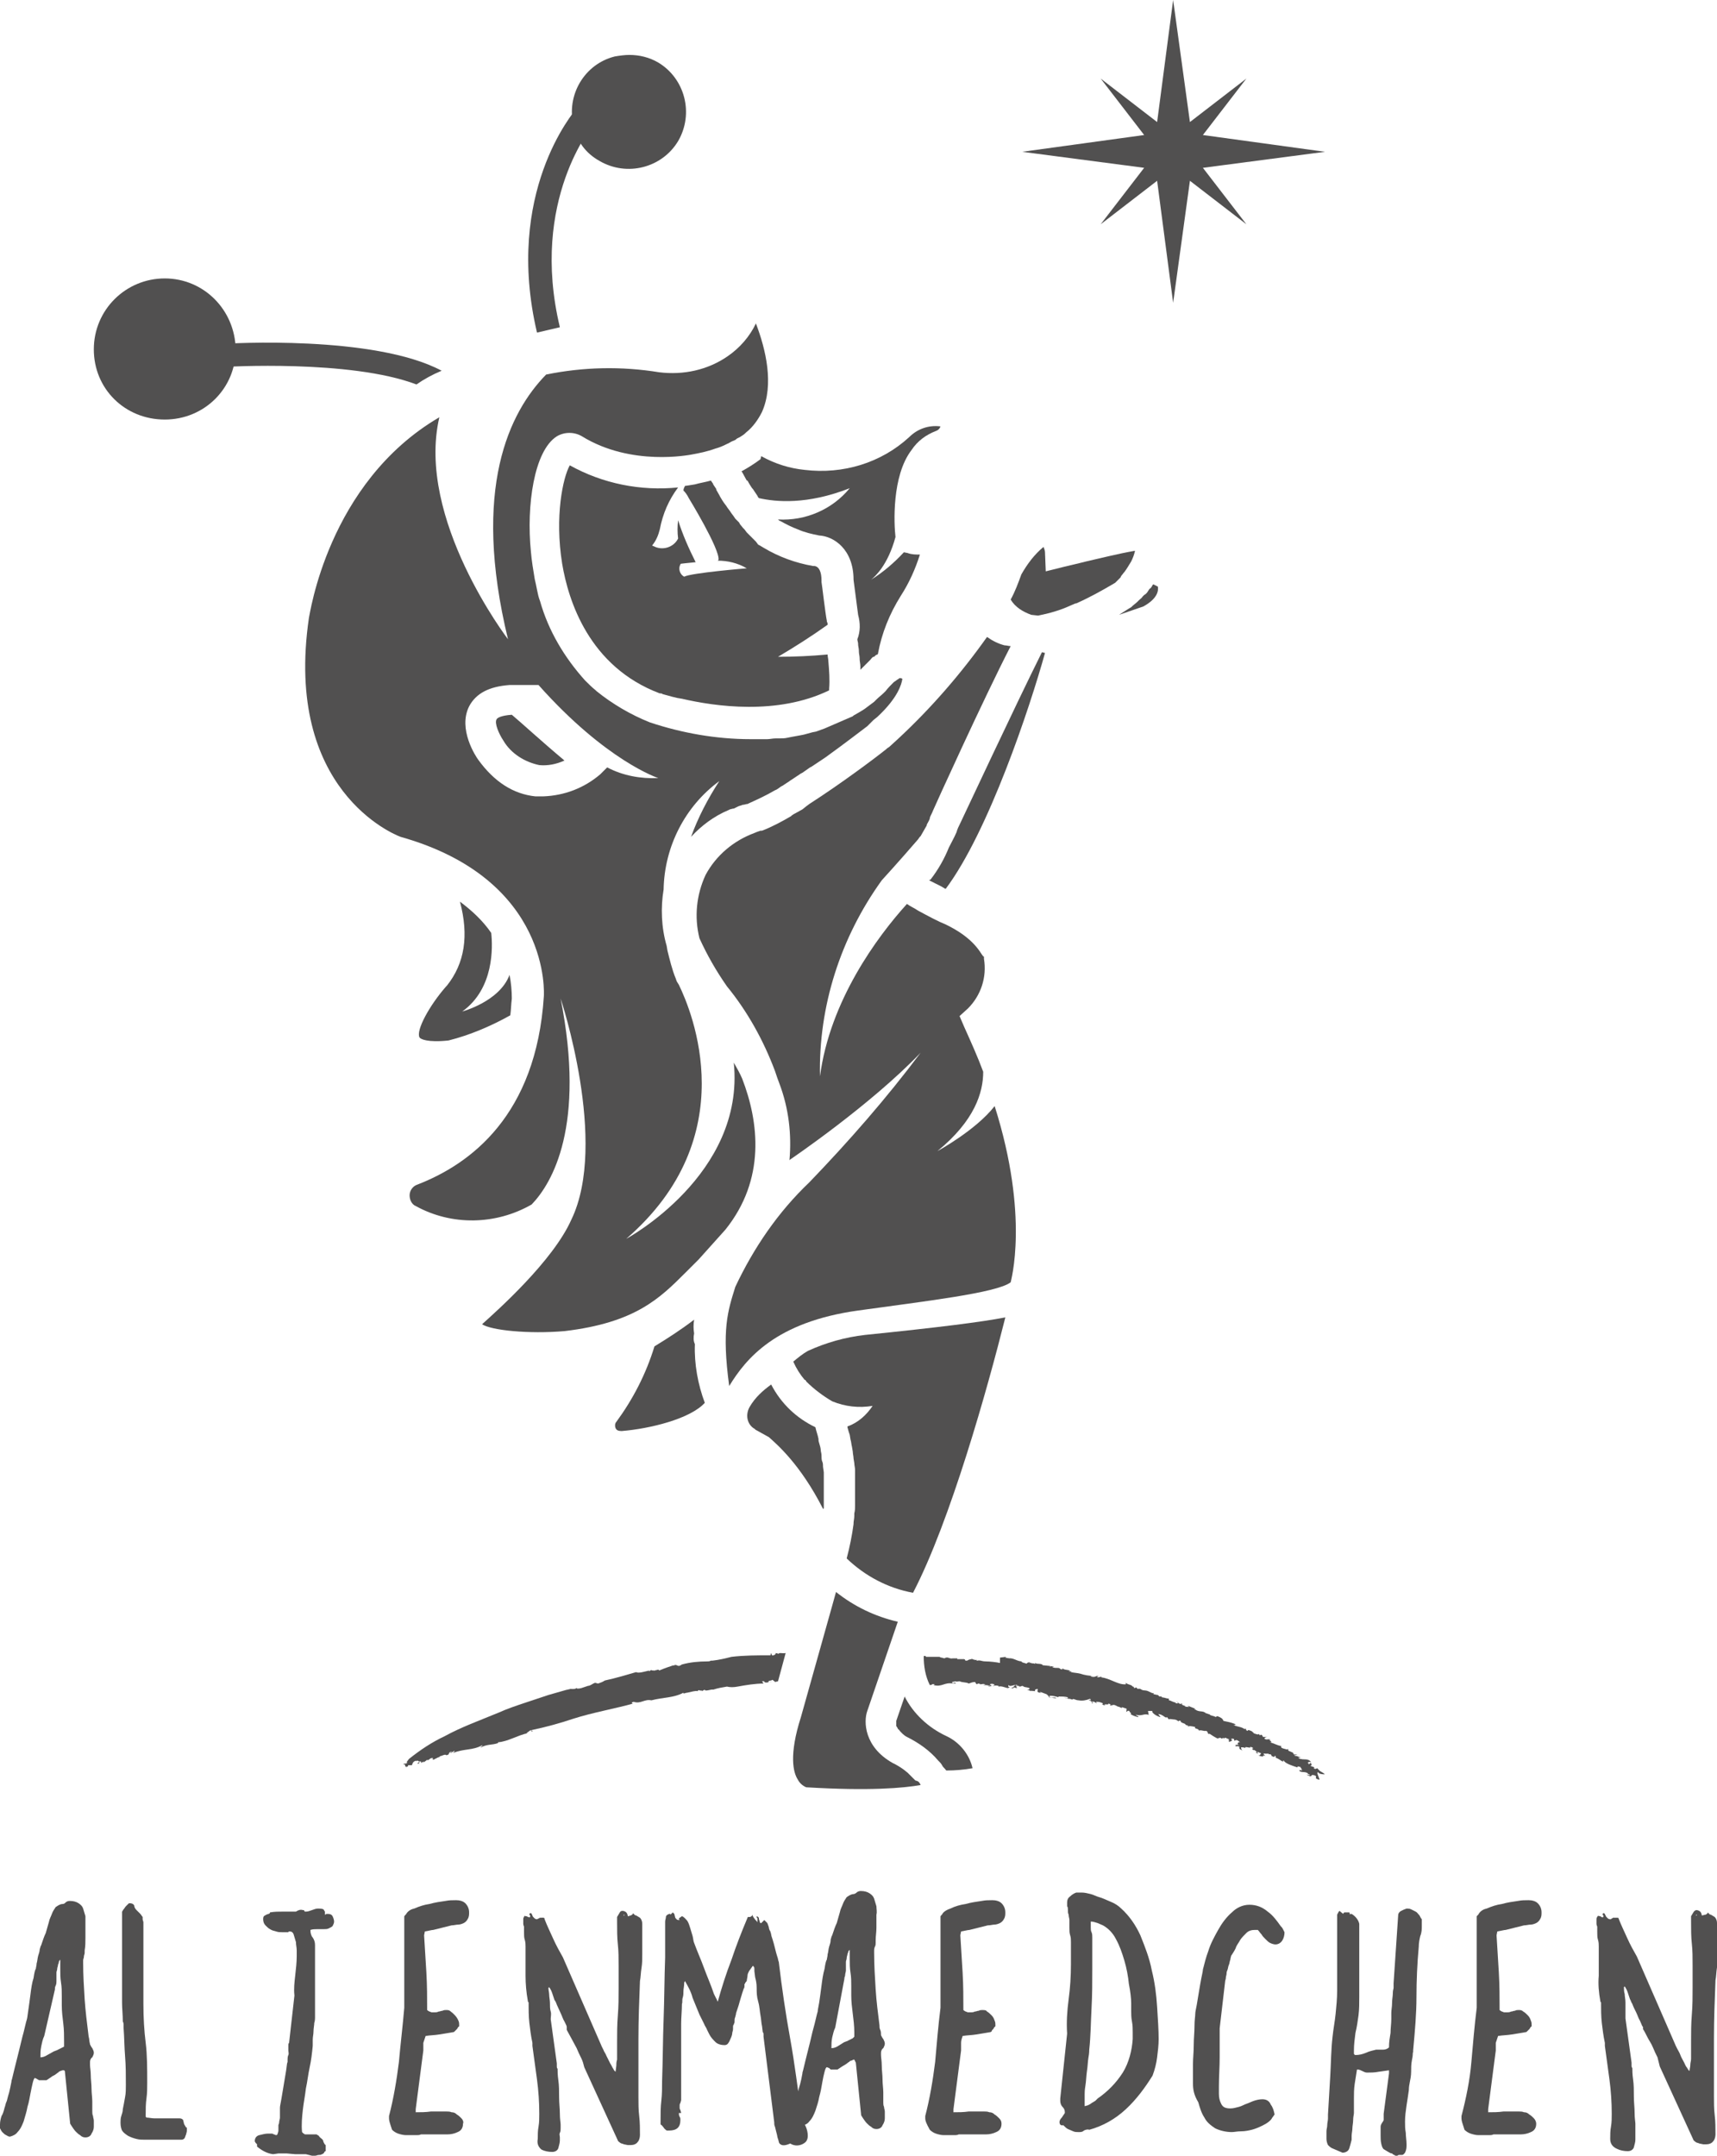 <?xml version="1.0" encoding="utf-8"?>
<!-- Generator: Adobe Illustrator 25.0.1, SVG Export Plug-In . SVG Version: 6.00 Build 0)  -->
<svg version="1.1" id="Layer_1" xmlns="http://www.w3.org/2000/svg" xmlns:xlink="http://www.w3.org/1999/xlink" x="0px" y="0px"
	 width="225.1px" height="282.6px" viewBox="0 0 225.1 282.6" style="enable-background:new 0 0 225.1 282.6;" xml:space="preserve"
	>
<style type="text/css">
	.st0{fill:#515050;}
</style>
<path class="st0" d="M158.7,224.9L158.7,224.9C158.7,224.8,158.7,224.9,158.7,224.9z"/>
<path class="st0" d="M149.3,221.6L149.3,221.6z"/>
<path class="st0" d="M164.1,227.1L164.1,227.1l0.4,0.2L164.1,227.1z"/>
<path class="st0" d="M128.6,217.2L128.6,217.2z"/>
<path class="st0" d="M140.9,219.5c-0.1,0-0.1,0-0.2,0C140.8,219.5,140.9,219.5,140.9,219.5z"/>
<path class="st0" d="M166.5,229.6l-0.1-0.1C166.4,229.4,166.4,229.5,166.5,229.6z"/>
<path class="st0" d="M172.1,231.7L172.1,231.7C172.1,231.7,172.1,231.7,172.1,231.7z"/>
<path class="st0" d="M170.1,230.4h-0.2C170,230.4,170.1,230.4,170.1,230.4z"/>
<path class="st0" d="M169.9,230.3L169.9,230.3C169.9,230.3,169.9,230.3,169.9,230.3z"/>
<path class="st0" d="M53.8,230.6c-0.1,0.1-0.3,0.2-0.4,0.3L53.8,230.6z"/>
<path class="st0" d="M109.4,216.3L109.4,216.3C109.4,216.3,109.4,216.3,109.4,216.3z"/>
<path class="st0" d="M54,231.4h-0.1C53.9,231.4,53.9,231.4,54,231.4z"/>
<path class="st0" d="M163.5,228.7c-0.2,0-0.5-0.2-0.5-0.1C163.1,228.6,163.3,228.8,163.5,228.7z"/>
<path class="st0" d="M105.5,219.9L105.5,219.9z"/>
<path class="st0" d="M54,231.4h0.1H54L54,231.4z"/>
<path class="st0" d="M89.4,218.2L89.4,218.2L89.4,218.2z"/>
<path class="st0" d="M88.4,218.3l0.2-0.1C88.5,218.2,88.4,218.3,88.4,218.3z"/>
<path class="st0" d="M53.4,230.9l-0.2,0.2C53.3,231,53.3,231,53.4,230.9z"/>
<path class="st0" d="M77.2,221h0.1C77.3,221,77.3,221,77.2,221z"/>
<path class="st0" d="M141.7,219.7L141.7,219.7C141.8,219.7,141.8,219.7,141.7,219.7z"/>
<polygon class="st0" points="133.6,220.7 133.6,220.7 133.6,220.7 "/>
<path class="st0" d="M134,220.7c-0.1,0-0.3,0-0.4,0.1C133.7,220.8,133.9,220.7,134,220.7z"/>
<path class="st0" d="M132.7,220.6L132.7,220.6z"/>
<polygon class="st0" points="140.9,222.2 140.9,222.2 140.9,222.2 "/>
<path class="st0" d="M139.2,221.9l-0.1-0.1C139.2,221.8,139.2,221.9,139.2,221.9z"/>
<polygon class="st0" points="128.6,220.3 128.6,220.2 128.6,220.2 "/>
<path class="st0" d="M141.1,222.3l-0.2-0.1c0,0,0,0.1-0.1,0.1L141.1,222.3z"/>
<path class="st0" d="M131.1,220.4L131.1,220.4C131.1,220.5,131.1,220.5,131.1,220.4z"/>
<path class="st0" d="M128.7,220.4c0.2,0,0-0.1-0.1-0.1C128.6,220.3,128.6,220.3,128.7,220.4z"/>
<path class="st0" d="M146.7,223.2L146.7,223.2C146.7,223.2,146.7,223.2,146.7,223.2z"/>
<path class="st0" d="M161.8,228L161.8,228L161.8,228z"/>
<path class="st0" d="M161.1,227.5l-0.2,0C161,227.5,161,227.5,161.1,227.5z"/>
<path class="st0" d="M143,222.3c-0.1,0-0.1,0-0.2,0C142.9,222.3,142.9,222.3,143,222.3z"/>
<path class="st0" d="M160.7,227.4l-0.2-0.1l0,0L160.7,227.4z"/>
<path class="st0" d="M162.1,228.2l-0.3-0.1C161.9,228.1,162,228.2,162.1,228.2z"/>
<path class="st0" d="M152.4,224.5L152.4,224.5z"/>
<polygon class="st0" points="159.7,227.3 159.7,227.3 159.6,227.3 "/>
<path class="st0" d="M163,228.6c0,0-0.1,0-0.1,0H163C163,228.6,163,228.6,163,228.6z"/>
<path class="st0" d="M155.5,225.8c0.1,0,0.1-0.1,0.1-0.1S155.5,225.7,155.5,225.8z"/>
<path class="st0" d="M91,174.8c-0.1-0.6-0.1-1.2,0-1.8c-1.7,1.3-3.4,2.4-5.2,3.5c-1.1,3.6-2.8,6.9-5,9.9c-0.2,0.2-0.2,0.6-0.1,0.8
	c0.1,0.3,0.4,0.4,0.8,0.4c3.7-0.3,9-1.6,10.9-3.7c-0.9-2.4-1.4-5.1-1.3-7.7C90.9,175.8,90.9,175.3,91,174.8z"/>
<path class="st0" d="M65.1,94.3c-0.3,0.5,0.3,1.9,0.9,2.8c1,1.7,2.8,2.8,4.7,3.2c1.1,0.1,2.2-0.1,3.3-0.6c-3.1-2.6-5.7-5-6.9-6
	C65.7,93.8,65.2,94.1,65.1,94.3z"/>
<path class="st0" d="M108,197.7c0-0.2,0-0.4,0-0.6s0-0.4,0-0.6s0-0.5,0-0.7s0-0.4,0-0.6v-0.7c0-0.2,0-0.4,0-0.6V193l-0.1-0.7
	c0-0.2,0-0.5-0.1-0.7s-0.1-0.5-0.1-0.8s-0.1-0.5-0.1-0.7s-0.1-0.6-0.2-0.9s-0.1-0.4-0.1-0.6c-0.1-0.5-0.3-1-0.4-1.5
	c-2.5-1.2-4.5-3.1-5.8-5.6c-1.1,0.8-2.1,1.7-2.8,2.9c-0.6,1-0.4,2.3,0.6,2.9c0,0,0.1,0,0.1,0.1l1.8,1c1,0.9,4.1,3.5,7.1,9.4
	C108,197.8,108,197.7,108,197.7z"/>
<path class="st0" d="M67.1,130.9c0-1-0.1-2.1-0.3-3.1c-1.3,3.5-6.2,4.8-6.2,4.8c4.2-3,4-8.5,3.8-10.3c-1.1-1.6-2.5-2.9-4.1-4.1
	c1.2,4.5,0.6,8.1-1.7,11l-0.1,0.1c-2.2,2.5-4,5.8-3.5,6.7c0.1,0.2,1,0.7,3.8,0.4c2.8-0.7,5.6-1.9,8.1-3.3
	C67,132.4,67,131.7,67.1,130.9z"/>
<path class="st0" d="M97.3,141.4c-0.3-0.7-0.7-1.4-1.1-2.1c1.5,14.7-14.1,23.1-14.1,23.1c15.5-13.4,8.6-29.8,6.9-33.3
	c-0.2-0.3-0.3-0.5-0.3-0.5l-0.1-0.3c-0.5-1.2-0.8-2.5-1.1-3.7l0,0l-0.1-0.6c-0.7-2.4-0.8-5-0.4-7.4c0.1-5.6,2.8-10.9,7.3-14.2
	c-1.5,2.3-2.8,4.8-3.7,7.3c1.4-1.5,3-2.7,4.9-3.5l0.2-0.1l0.4-0.1h0.1c0.2-0.1,0.4-0.2,0.6-0.3l0,0l0.6-0.2h0.1l0.4-0.1h0.1l0.2-0.1
	l0,0c1.1-0.5,2.2-1,3.4-1.7c0.3-0.1,0.5-0.3,0.8-0.5l0.2-0.1l0.6-0.4c0.2-0.1,0.4-0.3,0.6-0.4l0.3-0.2l0.9-0.6l0.2-0.1l1-0.7
	l0.2-0.1l0.9-0.6l0.3-0.2l0.6-0.4c2.5-1.8,4.7-3.5,5.5-4.1l0.3-0.3l0.5-0.5L115,94c2.7-2.5,3.2-4.3,3.3-5c-0.1-0.1-0.2-0.1-0.3-0.1
	c-0.1,0-0.1,0-0.2,0.1l0,0c-0.2,0.1-0.4,0.3-0.6,0.4l0,0l0,0c-0.4,0.4-0.8,0.8-1.1,1.2l-0.2,0.2c-0.3,0.3-0.7,0.6-1,0.9l-0.3,0.3
	c-0.4,0.3-0.8,0.6-1.2,0.9l-0.3,0.2l-0.5,0.3l0,0l-0.7,0.4l-0.1,0.1l-3.7,1.6l-1.1,0.4l-0.5,0.1c-0.4,0.1-0.7,0.2-1.1,0.3l-0.5,0.1
	l-1.1,0.2l-0.5,0.1c-0.4,0.1-0.8,0.1-1.1,0.1h-0.5c-0.4,0-0.8,0.1-1.1,0.1H100h-0.6h-1c-4.5,0-9-0.8-13.2-2.2c-2.5-1-4.9-2.4-7-4.1
	l-0.1-0.1c-0.5-0.4-1-0.9-1.4-1.3c-2.7-3-4.8-6.5-5.9-10.4c-0.2-0.5-0.3-1-0.4-1.5s-0.2-1-0.3-1.4c-0.2-1.2-0.4-2.4-0.5-3.6
	C69,66.3,70,59.1,73,57.2c1-0.6,2.3-0.6,3.3,0c6.5,4,14.2,2.4,14.3,2.4c1.1-0.2,2.1-0.4,3.2-0.8l0,0c0.4-0.1,0.9-0.3,1.3-0.5
	l0.2-0.1c0.3-0.1,0.5-0.3,0.8-0.4s0.4-0.2,0.5-0.3l0.4-0.2c0.3-0.2,0.5-0.3,0.7-0.5l0.1-0.1c0.9-0.7,1.6-1.7,2.1-2.7
	c1.6-3.6,0.5-8.2-0.8-11.6c-0.8,1.7-2.1,3.2-3.7,4.3c-2.6,1.8-5.8,2.5-9,2.1c-4.9-0.8-9.9-0.7-14.8,0.3c-4.8,4.9-9.8,14.9-5,34.7
	c0,0-12.1-15.8-9-29.1c-14.7,8.6-17,26.1-17.1,26.3c-3.3,22.6,11.2,28.4,12,28.7c19.9,5.6,18.8,20.8,18.8,20.9
	c-1,15.6-9.6,22-16.6,24.7c-0.6,0.2-1,0.8-1,1.4c0,0.6,0.3,1.2,0.8,1.4c4.7,2.6,10.5,2.5,15.2-0.2c2.7-2.8,7.1-10.3,3.8-27
	c0,0,6.3,18.9,1.4,29c-2.4,5.4-9.7,11.9-11.7,13.7c1.2,0.8,6.1,1.3,10.8,0.9c9.3-1.1,12.5-4.3,15.9-7.7c0.6-0.6,1.1-1.1,1.7-1.7
	l3.5-3.9C100.4,154.6,99.5,147.1,97.3,141.4z M78.7,101.5c-2.1,1.8-4.7,2.8-7.5,2.9c-0.3,0-0.7,0-1,0c-2.9-0.3-5.4-1.9-7.5-4.8
	c-0.3-0.4-2.7-4-1.2-7c0.9-1.7,2.6-2.6,5.3-2.8l0,0h3.8C79.5,99.8,86.3,102,86.3,102c-2.3,0.1-4.6-0.3-6.7-1.4L78.7,101.5z"/>
<path class="st0" d="M21.6,36.5c-5.1,0-9.3,4.1-9.3,9.3s4.1,9.2,9.3,9.2s9.3-4.1,9.3-9.2C30.8,40.6,26.7,36.5,21.6,36.5z"/>
<path class="st0" d="M78.6,21.1c3.6,2.1,8.2,0.9,10.3-2.6c2.1-3.6,0.9-8.2-2.6-10.3c-1.2-0.7-2.5-1-3.8-1c-0.6,0-1.3,0.1-1.9,0.2
	c-4,1-6.4,5.1-5.4,9.1C75.6,18.5,76.8,20.1,78.6,21.1L78.6,21.1z"/>
<path class="st0" d="M88.9,63.9C84,64.4,79,63.4,74.7,61c-0.9,1.6-2,6.7-1,12.9c0.8,4.8,3.5,13.5,12.8,17h0.1l0,0l0.1,0l0,0l0.2,0.1
	l0,0c0.4,0.1,1,0.3,1.9,0.5l0,0l0.6,0.1l0,0c4.3,1,12.5,2.2,19.3-1.1c0,0,0-0.1,0-0.1c0,0,0-0.1,0-0.1c0.1-1.2,0-2.4-0.1-3.6
	c0-0.3-0.1-0.6-0.1-0.9c-2.2,0.2-4.3,0.3-6.5,0.3c2.2-1.3,4.4-2.7,6.5-4.2c0-0.1,0-0.3-0.1-0.4v-0.1c-0.2-1-0.6-4.5-0.7-5.1v-0.1
	v-0.1c0-1.1-0.3-1.8-0.9-1.9h-0.2l0,0c-2.3-0.4-4.5-1.2-6.5-2.4c-0.2-0.1-0.3-0.2-0.5-0.3l-0.2-0.1L99.1,71l-0.2-0.2l-0.3-0.3
	l-0.2-0.2L98.1,70l-0.2-0.2l-0.3-0.4c-0.1-0.1-0.1-0.1-0.2-0.2s-0.3-0.4-0.4-0.5l-0.1-0.2L96.4,68l-0.2-0.3l-0.3-0.4L95.7,67
	l-0.3-0.4l-0.2-0.3l-0.3-0.4l-0.2-0.3l-0.3-0.5l-0.1-0.2l-0.4-0.7v-0.1l-0.4-0.6c0-0.1-0.1-0.2-0.1-0.2l-0.2-0.3
	c-0.7,0.2-1.4,0.3-2.1,0.5c-0.1,0-0.5,0.1-1.3,0.2c-0.1,0.2-0.2,0.4-0.2,0.6c0.3,0.3,0.5,0.6,0.7,1c0,0,4.1,6.7,3.9,8.1l-0.1,0.1
	c1.3,0,2.6,0.3,3.8,1c0,0-7.3,0.6-8.2,1.1c-0.6-0.3-0.8-1.1-0.5-1.6c0,0,0-0.1,0.1-0.1c0,0,0.8-0.1,1.9-0.2
	c-0.9-1.8-1.7-3.6-2.3-5.5c-0.1,0.8-0.1,1.6,0,2.4c-0.6,1.2-2.1,1.6-3.2,1c-0.1,0-0.2-0.1-0.2-0.1c0.5-0.6,0.8-1.3,1-2.1
	C86.9,67.3,87.7,65.5,88.9,63.9z"/>
<path class="st0" d="M99.7,60.2c-0.8,0.6-1.6,1.1-2.5,1.6l0.1,0.1c0.2,0.4,0.4,0.7,0.6,1.1L98,63c0.2,0.4,0.4,0.7,0.6,1l0.1,0.1
	l0.6,0.9l0.1,0.2l0.1,0.1c2.2,0.5,6.3,0.9,11.9-1.3c-2.3,2.8-5.8,4.3-9.4,4.1c0.1,0.1,0.2,0.2,0.3,0.2l0,0c0.7,0.4,1.5,0.8,2.3,1.1
	c0.9,0.4,1.8,0.6,2.8,0.8c1.9,0.1,4.5,1.8,4.5,5.8c0.2,1.5,0.5,3.9,0.6,4.6c0.3,1.1,0.3,2.2-0.1,3.2c0,0.2,0.1,0.4,0.1,0.6v0.1
	c0,0.2,0.1,0.5,0.1,0.8c0,0,0,0.1,0,0.1c0,0.3,0.1,0.6,0.1,0.9c0,0,0,0.1,0,0.1c0,0.3,0.1,0.6,0.1,1c0,0,0,0.1,0,0.1v0.3l0.1-0.1
	c0.4-0.4,0.8-0.8,1.2-1.2c0.1-0.1,0.2-0.3,0.4-0.4l0.1,0l0.2-0.2l0.2-0.1c0,0,0.1,0,0.1-0.1c0.5-2.7,1.5-5.2,3-7.6
	c1.1-1.7,1.9-3.5,2.5-5.4c-0.5,0-1.1,0-1.6-0.2l-0.5-0.1c-1.3,1.4-2.7,2.6-4.3,3.6l-0.1,0.1l0.1-0.1c0.5-0.4,2.2-1.9,3.2-5.6
	c-0.2-1.7-0.5-8,2.1-11.4c0.8-1.2,1.9-2,3.2-2.5c0.3-0.1,0.5-0.3,0.6-0.6v0c-1.5-0.2-3,0.3-4.1,1.4c-3.7,3.4-8.7,4.9-13.7,4.3
	c-2-0.2-3.9-0.8-5.7-1.8L99.7,60.2z"/>
<path class="st0" d="M125.9,107.9c-0.2,0.4-0.4,0.8-0.5,1.2c-0.3,0.7-0.7,1.4-1,2c-0.6,1.5-1.4,2.9-2.4,4.2l-0.2,0.1l0,0l0.6,0.3
	c0.1,0,0.1,0.1,0.2,0.1l0.8,0.4l0.5,0.3h0.1c5.6-7.5,11-23.7,13-30.9l-0.4-0.1C133.1,92.5,126.2,107.3,125.9,107.9z"/>
<path class="st0" d="M124.4,121.4l-0.4-0.2c-1-0.4-2.3-1.1-3.6-1.8c-0.6-0.4-1.1-0.6-1.5-0.9c-3.9,4.3-10.1,12.7-11.4,22.6
	c-0.2-9.2,2.7-18.2,8.1-25.7c0,0,2.2-2.4,4.7-5.3c0.1-0.1,0.2-0.3,0.3-0.4l0.1-0.1l0.4-0.7l0,0c0.1-0.2,0.3-0.5,0.4-0.7l0-0.1
	c0.1-0.2,0.3-0.5,0.4-0.8l0-0.1c0.1-0.3,0.3-0.6,0.4-0.9c0.3-0.7,6.6-14.6,10.2-21.6c-0.3,0-0.5-0.1-0.8-0.1
	c-0.8-0.2-1.6-0.6-2.3-1.1c-3.4,4.8-7.3,9.3-11.6,13.3l0,0l0,0l-1.2,1.1l0,0l-0.3,0.2l-0.1,0.1l0,0c-1.5,1.2-5.9,4.5-10.1,7.2
	l-0.4,0.3l-0.5,0.4l-0.9,0.5l-0.2,0.1l-0.3,0.2l-0.1,0.1c-1.2,0.7-2.5,1.4-3.8,1.9l0,0l-0.1,0h-0.1c-0.3,0.1-0.6,0.2-0.8,0.3l0,0
	c-2.7,1-5,2.9-6.4,5.5c-1.2,2.6-1.5,5.5-0.8,8.3c1,2.2,2.2,4.3,3.6,6.3c2.7,3.3,4.8,7.1,6.3,11.1c0.2,0.6,0.4,1.2,0.6,1.7
	c1.2,3.2,1.6,6.6,1.3,10l0.1-0.1c0,0,10.5-7.1,17.1-14c-4.5,6-9.4,11.6-14.6,17c-4.1,3.9-7.3,8.6-9.7,13.7c-1,3.2-1.8,5.6-0.8,13
	c2.2-3.6,6.1-8.4,16.9-9.9c8.6-1.2,18.2-2.3,20-3.7c0-0.1,2.5-8.6-2.1-23.1c-2.5,3.2-7.5,5.9-7.5,5.9c4.9-4,6-7.7,6-10.4
	c-0.7-1.9-1.6-3.9-2.5-5.9l-0.6-1.4l1.1-1c1.7-1.7,2.5-4.1,2.1-6.5v-0.3C128.7,125.5,128.3,123.4,124.4,121.4z"/>
<path class="st0" d="M147.3,75.1l0.1-0.1c0.3-0.4,0.6-0.9,0.9-1.4c0.2-0.4,0.4-0.9,0.5-1.4c-2.3,0.4-4.6,1-6.4,1.4l0,0l-0.8,0.2
	l-2.1,0.5l-2.4,0.6l-0.1-2.5c0-0.2-0.1-0.5-0.2-0.7c-1.2,1-2.1,2.2-2.9,3.6c-0.4,1.1-0.8,2.2-1.4,3.3c0.6,1,1.6,1.6,2.7,2l0.9,0.1
	l0,0c1.5-0.3,2.9-0.7,4.2-1.3l0.7-0.3h0.1c1.8-0.8,3.4-1.7,5.1-2.7c0.2-0.2,0.4-0.4,0.6-0.6l0.1-0.1C147,75.4,147.2,75.3,147.3,75.1
	z"/>
<path class="st0" d="M151.2,76.6l-0.1,0.1c-0.1,0.2-0.2,0.4-0.4,0.5l-0.2,0.3c-0.1,0.2-0.3,0.4-0.5,0.5l-0.2,0.2
	c-0.1,0.2-0.3,0.3-0.5,0.5l-0.2,0.2c-0.2,0.2-0.5,0.4-0.7,0.6l-0.1,0.1c-0.2,0.1-0.8,0.5-1.6,1c1.2-0.4,2.3-0.8,3.2-1.1
	c1.8-1,2-2,1.9-2.6C151.6,76.8,151.4,76.7,151.2,76.6z"/>
<path class="st0" d="M120,233.4c-0.1-0.1-0.3-0.3-0.4-0.4l-0.1-0.1c-0.1-0.1-0.3-0.3-0.4-0.4l-0.1-0.1l-0.5-0.4l0,0
	c-0.4-0.3-0.9-0.6-1.3-0.8l-0.2-0.1c-3.7-2.1-3.8-5.4-3.3-6.8l4-11.7c-3-0.7-5.7-2-8.1-3.9l-0.5,1.8l-4.1,14.6c-1.6,5-1,7.3-0.4,8.2
	c0.2,0.4,0.6,0.8,1.1,1c8.3,0.5,12.8,0.1,15-0.3c-0.1-0.2-0.2-0.4-0.4-0.5L120,233.4z"/>
<path class="st0" d="M105.9,177.1c-0.7,0.4-1.3,0.9-1.9,1.4c0.4,0.9,0.9,1.7,1.5,2.4l0.1,0c0,0.1,0.1,0.1,0.1,0.2
	c1,1,2.2,1.9,3.4,2.6c1.7,0.7,3.5,0.9,5.3,0.6c-0.8,1.2-1.9,2.2-3.3,2.7v0.1c0.1,0.4,0.2,0.7,0.3,1l0.1,0.6c0.1,0.3,0.1,0.6,0.2,1
	l0.1,0.6c0,0.3,0.1,0.6,0.1,0.9l0.1,0.6c0,0.3,0.1,0.6,0.1,0.9s0,0.4,0,0.6s0,0.6,0,0.9v0.5c0,0.3,0,0.6,0,0.9s0,0.3,0,0.5
	c0,0.3,0,0.6,0,0.9v0.4c0,0.3,0,0.6-0.1,1v0.3c0,0.4-0.1,0.7-0.1,1c0,0,0,0.1,0,0.1c-0.2,1.5-0.5,3-0.9,4.5c2.4,2.3,5.4,3.9,8.7,4.5
	c4.9-9.4,9.8-26.9,12.1-36.1c-3.1,0.6-8.6,1.3-18.4,2.3C110.8,175.3,108.3,176,105.9,177.1z"/>
<path class="st0" d="M118.6,222.4l-1.1,3.2c0,0,0,0,0,0.1l0,0c0,0.1,0,0.2,0,0.4v0.1c0,0.1,0,0.1,0.1,0.2c0,0.1,0.1,0.1,0.1,0.2
	c0,0,0,0.1,0.1,0.1c0.3,0.4,0.7,0.8,1.1,1c1.6,0.8,3,1.8,4.1,3.1l0.1,0.1c0.1,0.1,0.3,0.3,0.4,0.5s0.2,0.3,0.4,0.5
	c0.1,0.1,0.1,0.2,0.2,0.2c1.1,0,2.3-0.1,3.4-0.3c-0.4-1.8-1.7-3.4-3.4-4.2C121.7,226.5,119.7,224.6,118.6,222.4z"/>
<path class="st0" d="M114.3,76.2l-0.1,0.1L114.3,76.2z"/>
<polygon class="st0" points="157.7,22 173.7,19.9 157.7,17.7 163.4,10.3 156,16 153.8,0 151.7,16 144.3,10.3 150,17.7 134,19.9 
	150,22 144.3,29.4 151.7,23.7 153.8,39.7 156,23.7 163.4,29.4 "/>
<path class="st0" d="M0,278.5c0-0.4,0.1-0.8,0.2-1.1c0.2-0.3,0.3-0.7,0.4-1.1c0.1-0.2,0.1-0.5,0.3-0.9c0.1-0.4,0.2-0.8,0.3-1.1
	c0.1-0.4,0.2-0.9,0.3-1.4v-0.1c0.1-0.3,0.2-0.8,0.4-1.6s0.4-1.6,0.6-2.4s0.4-1.7,0.6-2.4c0.2-0.8,0.3-1.3,0.4-1.6s0.1-0.6,0.2-1.2
	c0.1-0.7,0.2-1.4,0.3-2.2c0.1-0.8,0.2-1.5,0.4-2.1c0.1-0.7,0.2-1.1,0.3-1.2c0-0.2,0.1-0.4,0.1-0.7c0.1-0.3,0.1-0.6,0.2-1
	c0.1-0.3,0.2-0.6,0.2-0.8c0-0.1,0.1-0.3,0.1-0.4l0.1-0.2c0.2-0.6,0.4-1.2,0.6-1.6l0.4-1.4c0.1-0.5,0.3-0.8,0.4-1.1
	c0.1-0.3,0.3-0.6,0.5-0.9c0.3-0.2,0.6-0.4,0.9-0.4c0.2,0,0.3-0.1,0.4-0.2c0.1-0.1,0.3-0.2,0.5-0.2h0.1c0.4,0,0.8,0.1,1.1,0.3
	c0.3,0.2,0.5,0.4,0.6,0.7c0.1,0.3,0.2,0.7,0.3,1c0,0.4,0,0.7,0,1.1c0,0.5,0,1.1,0,1.7c0,0.6,0,1.1-0.1,1.7c0,0,0,0.1,0,0.3
	s-0.1,0.3-0.1,0.5c0,0.2-0.1,0.3-0.1,0.5c0,0.2,0,0.3,0,0.3l0,0c0,1.6,0.1,3.2,0.2,4.8c0.1,1.5,0.3,3.1,0.5,4.7
	c0,0.2,0.1,0.4,0.1,0.6s0.1,0.5,0.1,0.6c0.1,0.2,0.2,0.4,0.3,0.5c0.1,0.2,0.2,0.4,0.2,0.6c0,0.2-0.1,0.4-0.2,0.6
	c-0.2,0.1-0.3,0.4-0.3,0.6v0.4c0,0.3,0.1,0.8,0.1,1.3c0,0.6,0.1,1.2,0.1,1.8s0.1,1.2,0.1,1.7s0,0.8,0,0.9c0,0.1,0,0.2,0,0.4
	c0,0.2,0,0.4,0.1,0.6c0,0.2,0.1,0.4,0.1,0.6s0,0.3,0,0.3c0,0.1,0,0.2,0,0.2v0.3c0,0.3-0.1,0.6-0.3,0.9c-0.1,0.3-0.4,0.5-0.8,0.5
	c-0.3,0-0.5-0.1-0.7-0.3c-0.2-0.1-0.4-0.3-0.6-0.5c-0.1-0.1-0.4-0.5-0.7-1l-0.7-6.9l-0.1-0.1H8.2l-0.3,0.1l-0.2,0.1
	c0,0,0,0.1-0.1,0.1l-0.4,0.3c-0.2,0.1-0.4,0.2-0.5,0.3l-0.6,0.4H5.1c-0.1-0.1-0.2-0.1-0.3-0.2c-0.1,0-0.2-0.1-0.2-0.1
	c-0.1,0-0.2,0.2-0.3,0.6s-0.2,0.9-0.3,1.4s-0.2,1.2-0.4,1.8c-0.1,0.6-0.3,1.2-0.5,1.9c-0.2,0.5-0.4,1-0.8,1.4
	c-0.2,0.3-0.6,0.5-1,0.6c-0.2,0-0.3-0.1-0.5-0.2c-0.2-0.1-0.3-0.2-0.5-0.4c-0.1-0.1-0.2-0.3-0.3-0.5C0,278.7,0,278.6,0,278.5z
	 M5.8,266.9c-0.2,0.4-0.3,0.9-0.4,1.4c-0.1,0.5-0.1,0.9-0.1,1.4c0.3,0,0.6-0.1,0.9-0.3l0.9-0.5c0.1,0,0.2-0.1,0.3-0.1l0.4-0.2
	l0.4-0.2l0.2-0.1c0-0.1,0-0.2,0-0.3v-0.3c0-0.8,0-1.6-0.1-2.4c-0.1-0.8-0.2-1.6-0.2-2.4c0-0.2,0-0.6,0-1.2s0-1.2-0.1-1.8
	s-0.1-1.2-0.1-1.8c0-0.6,0-1,0-1.2c-0.1,0.1-0.2,0.2-0.2,0.4c0,0.1-0.1,0.2-0.1,0.3c0,0.2-0.1,0.3-0.1,0.5s-0.1,0.3-0.1,0.5
	c0,0.1,0,0.2,0,0.3c0,0,0,0.1,0,0.3s0,0.3,0,0.5s0,0.4-0.1,0.6s-0.1,0.3-0.1,0.4v0.1L5.8,266.9z"/>
<path class="st0" d="M15.8,278.3c0-0.3,0-0.6,0.1-0.9c0.1-0.3,0.2-0.6,0.2-0.9c0.1-0.5,0.2-1,0.3-1.6c0.1-0.5,0.1-1,0.1-1.6
	c0-1.3,0-2.5-0.1-3.7s-0.1-2.5-0.2-3.8c0,0,0-0.2,0-0.4c0-0.1,0-0.2-0.1-0.4c0-0.9-0.1-1.7-0.1-2.5c0-0.8,0-1.5,0-2.3v-9.6
	c0.1-0.1,0.1-0.2,0.2-0.3c0.1-0.1,0.2-0.3,0.3-0.4c0.1-0.1,0.2-0.2,0.3-0.3c0.1-0.1,0.1-0.1,0.2-0.1c0.3,0,0.5,0.1,0.6,0.3
	c0,0.2,0.1,0.4,0.3,0.6c0,0,0,0,0.1,0.1l0.1,0.1l0.3,0.3c0.1,0.1,0.2,0.3,0.3,0.4c0,0.1,0,0.2,0,0.3c0,0.1,0.1,0.3,0.1,0.4
	c0,0.1,0,0.3,0,0.4s0,0.2,0,0.3c0,0.4,0,1,0,2s0,1.9,0,3s0,2,0,3s0,1.6,0,2c0,1.8,0.1,3.5,0.3,5.1s0.2,3.4,0.2,5.2
	c0,0.7,0,1.4-0.1,2.1s-0.1,1.4-0.1,2.1v0.2c0,0.1,0,0.1,0.1,0.2c0.3,0,0.7,0.1,1,0.1s0.7,0,1.1,0h1.2c0.4,0,0.7,0,1,0
	s0.4,0.1,0.5,0.2l0.1,0.4c0,0.1,0.1,0.3,0.3,0.6h0.1c0,0.1,0,0.3,0,0.4c0,0.2-0.1,0.4-0.1,0.5c-0.1,0.2-0.1,0.3-0.2,0.5
	c-0.1,0.1-0.2,0.2-0.4,0.2h-4.8c-0.4,0-0.7,0-1.1-0.1c-0.4-0.1-0.7-0.2-1.1-0.4c-0.3-0.2-0.6-0.4-0.8-0.7
	C15.9,279.1,15.8,278.7,15.8,278.3z"/>
<path class="st0" d="M35.8,282.4c-0.8-0.1-1.5-0.5-2.1-1c0-0.1,0-0.2,0-0.3c0,0-0.1-0.1-0.1-0.1l-0.1-0.1c0-0.1-0.1-0.1-0.1-0.2
	c0-0.4,0.2-0.7,0.6-0.8c0.4-0.1,0.8-0.2,1.1-0.2h0.6l0.2,0.1c0.1,0,0.2,0.1,0.3,0.1c0.1,0,0.2-0.1,0.2-0.2c0-0.1,0.1-0.2,0.1-0.4
	c0-0.1,0-0.3,0-0.4v-0.3c0-0.1,0.1-0.2,0.1-0.4c0-0.2,0.1-0.4,0.1-0.6s0-0.4,0-0.6s0-0.3,0-0.3c0-0.1,0-0.1,0-0.2c0-0.1,0-0.1,0-0.2
	c0-0.2,0.1-0.6,0.2-1.2c0.1-0.6,0.2-1.2,0.3-1.8s0.2-1.2,0.3-1.8c0.1-0.6,0.1-1,0.2-1.2c0,0,0-0.2,0-0.3s0-0.4,0.1-0.6
	c0.1-0.2,0-0.4,0-0.6s0-0.3,0-0.4c0-0.1,0-0.2,0-0.3c0-0.1,0-0.2,0.1-0.3l0.7-6.2c-0.1-0.9,0-1.7,0.1-2.6c0.1-0.9,0.2-1.7,0.2-2.6
	c0-0.1,0-0.4,0-0.7c0-0.4-0.1-0.7-0.1-1.1c-0.1-0.3-0.2-0.7-0.3-1c-0.1-0.3-0.3-0.4-0.5-0.4c-0.1,0-0.2,0-0.2,0.1h-0.4h-0.4
	c-0.3,0-0.5,0-0.8-0.1c-0.3-0.1-0.5-0.1-0.8-0.3c-0.2-0.1-0.4-0.3-0.6-0.5c-0.2-0.2-0.3-0.5-0.3-0.8c0-0.1,0-0.3,0.1-0.4
	c0.1-0.1,0.2-0.1,0.3-0.2c0.1,0,0.2-0.1,0.3-0.1c0.1,0,0.2-0.1,0.2-0.2c0.6-0.1,1.1-0.1,1.7-0.1c0.6,0,1.1,0,1.7,0
	c0.3-0.2,0.6-0.3,0.9-0.2c0.1,0,0.2,0,0.2,0.1s0.1,0.1,0.2,0.1c0.3,0,0.5-0.1,0.8-0.2c0.3-0.1,0.5-0.2,0.8-0.2c0.2,0,0.5,0,0.7,0.1
	c0.1,0.1,0.1,0.2,0.2,0.3c0,0.1,0,0.2,0,0.3c0,0.1,0,0.1,0.1,0.1c0-0.1,0.1-0.1,0.1-0.1h0.2c0.3,0,0.5,0.1,0.6,0.3
	c0.1,0.2,0.2,0.5,0.2,0.7c0,0.2-0.1,0.4-0.2,0.6c-0.1,0.1-0.3,0.2-0.5,0.3c-0.2,0.1-0.4,0.1-0.7,0.1c-0.3,0-0.5,0-0.8,0
	c-0.3,0-0.6,0-0.9,0.1v0.1c0,0.3,0.1,0.7,0.3,0.9c0.2,0.3,0.3,0.6,0.3,1v9.5c0,0.1,0,0.4-0.1,0.7c0,0.3-0.1,0.7-0.1,1.1
	c0,0.4-0.1,0.7-0.1,1.1S41,268,41,268.2c-0.1,1-0.2,1.9-0.4,2.8s-0.3,1.9-0.5,2.8c-0.1,0.9-0.3,1.9-0.4,2.8
	c-0.1,0.9-0.2,1.9-0.1,2.9l0,0c0.1,0.1,0.1,0.1,0.2,0.2c0.1,0,0.1,0.1,0.2,0.1h1.5c0.1,0.1,0.2,0.1,0.3,0.2c0.1,0.2,0.3,0.3,0.4,0.4
	c0.1,0.1,0.2,0.2,0.2,0.4c0.1,0.1,0.1,0.3,0.3,0.4v0.8c-0.1,0-0.2,0.1-0.2,0.2c-0.1,0.1-0.2,0.2-0.3,0.2c-0.1,0.1-0.3,0.1-0.4,0.1
	c-0.2,0-0.3,0.1-0.5,0.1h-0.1c-0.1,0-0.2,0-0.3,0l-0.4-0.1l-0.4-0.1h-0.2h-1.2l-1.1-0.1l-1.1,0L35.8,282.4z"/>
<path class="st0" d="M51,277.7v-0.3c0.6-2.3,1-4.7,1.3-7.1c0.2-2.3,0.5-4.7,0.7-7.1v-12c0,0,0.1-0.1,0.1-0.1c0,0,0-0.1,0.1-0.1
	c0.2-0.4,0.6-0.7,1.1-0.8c0.7-0.3,1.3-0.5,2-0.6c0.7-0.2,1.4-0.3,2.1-0.4c0.5-0.1,0.9-0.1,1.4-0.1c0.4,0,0.9,0.1,1.2,0.4
	c0.3,0.3,0.5,0.7,0.5,1.2c0,0.3,0,0.6-0.2,0.9c-0.1,0.2-0.3,0.4-0.5,0.5c-0.2,0.1-0.5,0.2-0.7,0.2c-0.3,0-0.6,0.1-0.9,0.1
	c-0.4,0.1-0.8,0.2-1.2,0.3c-0.4,0.1-0.8,0.2-1.2,0.3c-0.2,0-0.5,0.1-1.1,0.2l-0.1,0.5c0.1,1.6,0.2,3.2,0.3,4.9s0.1,3.3,0.1,4.9
	c0,0,0.1,0.1,0.3,0.2c0.1,0,0.2,0.1,0.3,0.1c0.1,0,0.3,0,0.4,0c0.2,0,0.3,0,0.5-0.1c0.2,0,0.3-0.1,0.5-0.1c0.2-0.1,0.3-0.1,0.5-0.1
	c0.2,0,0.4,0,0.6,0.2c0.4,0.3,0.8,0.7,1,1.2c0.1,0.2,0.1,0.4,0.1,0.6c0,0.1,0,0.2-0.1,0.2c-0.1,0.1-0.1,0.2-0.2,0.3l-0.3,0.3
	c-0.1,0.1-0.1,0.1-0.2,0.1c-0.6,0.1-1.2,0.2-1.8,0.3c-0.6,0.1-1.2,0.1-1.8,0.2c-0.1,0.3-0.2,0.6-0.3,0.9c0,0.3,0,0.6,0,1l-1,7.7v0.4
	c0.7,0,1.3,0,2-0.1c0.6,0,1.3,0,2,0c0.2,0,0.5,0,0.7,0.1c0.3,0,0.5,0.1,0.7,0.3c0.2,0.1,0.4,0.3,0.6,0.5c0.2,0.2,0.3,0.5,0.2,0.7
	c0,0.5-0.2,0.9-0.7,1.1c-0.4,0.2-0.9,0.3-1.3,0.3h-0.7H57h-1.1h-0.7c-0.2,0.1-0.4,0.1-0.5,0.1h-0.5c-0.3,0-0.7,0-1,0
	c-0.3,0-0.7-0.1-1-0.2c-0.3-0.1-0.6-0.3-0.8-0.5C51.1,278.3,51,278,51,277.7z"/>
<path class="st0" d="M70.5,280.4c0-0.5,0-1.1,0.1-1.6c0.1-0.6,0.1-1.1,0.1-1.7c0-1.5-0.1-3-0.3-4.5c-0.2-1.5-0.4-2.9-0.6-4.4v-0.4
	c-0.2-0.9-0.3-1.8-0.4-2.6c-0.1-0.9-0.1-1.8-0.1-2.7c-0.1-0.1-0.1-0.1-0.1-0.2c-0.2-1.1-0.3-2.2-0.3-3.3c0-1.1,0-2.2,0-3.3
	c0-0.1,0-0.3,0-0.5s0-0.6-0.1-0.9s-0.1-0.6-0.1-1s0-0.5,0-0.7c0-0.1-0.1-0.2-0.1-0.4c0-0.1,0-0.2,0-0.4v-0.2c0-0.1,0-0.2,0.1-0.3
	c0-0.1,0.1-0.2,0.2-0.1c0.1,0,0.2,0,0.3,0.1c0.1,0,0.2,0.1,0.3,0c0,0,0-0.1,0-0.1c0,0,0-0.1,0-0.1c0,0-0.1-0.1-0.1-0.1
	c0,0,0-0.1,0-0.1c0.1-0.1,0.1-0.1,0.1-0.1l0,0c0.1,0,0.2,0,0.2,0.1l0.1,0.2c0,0.1,0.1,0.2,0.2,0.3c0.1,0.1,0.2,0.2,0.4,0.2l0.2-0.1
	c0.1,0,0.1-0.1,0.2-0.1H71h0.2c0.1,0,0.2,0,0.2,0.2c0.3,0.8,0.7,1.6,1.1,2.5s0.9,1.8,1.3,2.5l5.1,11.7l0.2,0.4
	c0.1,0.3,0.3,0.5,0.4,0.8l0.5,1c0.2,0.3,0.3,0.6,0.4,0.7l0.1,0.2l0.2,0.2l0.1-0.8c0-0.2,0-0.5,0.1-0.8c0-0.5,0-1.2,0-2.3
	c0-1.1,0-2.3,0.1-3.5s0.1-2.4,0.1-3.5c0-1.1,0-1.9,0-2.3v-0.7c0-1,0-1.9-0.1-2.8s-0.1-1.9-0.1-2.9v-0.7c0.1-0.2,0.2-0.3,0.3-0.5
	c0.1-0.2,0.2-0.3,0.4-0.3c0.2,0,0.4,0.1,0.5,0.2c0.1,0.1,0.2,0.3,0.2,0.5c0.2,0,0.3-0.1,0.4-0.1c0.2-0.1,0.3-0.2,0.3-0.3
	c0.1,0.1,0.2,0.3,0.4,0.3c0.2,0.1,0.3,0.2,0.5,0.3c0.2,0.2,0.3,0.5,0.3,0.8c0,0.3,0,0.6,0,0.9c0,0.1,0,0.2,0,0.5s0,0.5,0,0.8
	s0,0.6,0,0.8s0,0.4,0,0.5c0,0.1,0,0.1,0,0.2v0.3c0,0.6,0,1.2-0.1,1.8c-0.1,0.6-0.1,1.2-0.2,1.7c-0.1,2.5-0.2,5.1-0.2,7.6
	c0,2.5,0,5,0,7.6c0,0.8,0,1.7,0.1,2.5c0.1,0.8,0.1,1.7,0.1,2.5c0,0.3-0.1,0.7-0.3,0.9c-0.2,0.3-0.6,0.4-0.9,0.4c-0.1,0-0.2,0-0.4,0
	l-0.5-0.1c-0.2-0.1-0.4-0.1-0.5-0.2c-0.1-0.1-0.3-0.2-0.3-0.3l-4.4-9.6c-0.1-0.4-0.2-0.8-0.4-1.2c-0.2-0.4-0.4-0.8-0.6-1.3l-0.7-1.3
	c-0.2-0.4-0.4-0.7-0.6-1.1c0-0.1,0-0.1,0-0.2c0-0.1,0-0.1,0-0.2c0-0.1-0.1-0.3-0.3-0.7c-0.2-0.3-0.3-0.7-0.5-1.1l-0.5-1.1
	c-0.1-0.3-0.2-0.5-0.3-0.6c-0.1-0.3-0.2-0.6-0.3-0.9c-0.1-0.3-0.2-0.5-0.4-0.8l-0.1,0.1c0,0.3,0.1,0.6,0.1,0.9
	c0,0.3,0.1,0.7,0.1,1.1s0,0.8,0.1,1.1s0,0.7,0,1l0.8,5.8c0,0,0,0,0,0.1l0,0c0,0.1,0,0.2,0,0.3c0,0.1,0,0.2,0.1,0.3
	c0,0.3,0,0.8,0.1,1.5s0.1,1.4,0.1,2.2s0.1,1.5,0.1,2.2s0.1,1.2,0.1,1.4v0.1c0,0,0,0.2,0,0.4s0,0.4-0.1,0.6s0,0.4,0,0.6s0,0.3,0,0.4
	c0,0.3-0.1,0.6-0.2,1c-0.1,0.3-0.4,0.5-0.8,0.5c-0.5,0-1-0.1-1.4-0.3C70.5,281.4,70.4,280.9,70.5,280.4z M81.8,251
	C81.8,251,81.7,251,81.8,251c-0.1,0.1-0.1,0.1,0,0.1S81.9,251,81.8,251z"/>
<path class="st0" d="M102.2,281c-0.1-0.1-0.1-0.3-0.2-0.6c-0.1-0.2-0.1-0.5-0.2-0.8l-0.2-0.8c-0.1-0.2-0.1-0.4-0.1-0.6l-1.4-11.2
	c0-0.1,0-0.2,0-0.3c0-0.1,0-0.2-0.1-0.3l-0.1-0.8c-0.1-0.4-0.1-0.9-0.2-1.4s-0.1-1.1-0.3-1.8s-0.2-1.2-0.2-1.8s-0.1-1-0.2-1.4
	l-0.1-0.8c0-0.1,0-0.2,0-0.3c0-0.1,0-0.2-0.1-0.3l-0.1-0.1l-0.5,0.7c-0.1,0.2-0.2,0.4-0.2,0.6c0,0.2-0.1,0.5-0.1,0.7
	c0,0-0.1,0.1-0.1,0.1c0,0,0,0.1-0.1,0.1c0,0,0,0,0,0.1l-0.1,0.1c0,0,0,0.1,0,0.3s-0.1,0.3-0.1,0.3l-0.2,0.6l-0.3,1
	c-0.1,0.4-0.2,0.7-0.3,1l-0.2,0.6c0,0.2-0.1,0.4-0.1,0.5c-0.1,0.2-0.1,0.4-0.1,0.5c0,0.1,0,0.1,0,0.2c0,0.1-0.1,0.2-0.1,0.3
	c-0.1,0.1-0.1,0.2-0.1,0.4c0,0.1,0,0.1,0,0.2c0,0.2-0.1,0.4-0.1,0.5c0,0.2-0.1,0.5-0.2,0.7c-0.1,0.2-0.2,0.5-0.3,0.6
	c-0.1,0.2-0.3,0.3-0.5,0.3c-0.4,0-0.9-0.1-1.2-0.4c-0.3-0.3-0.6-0.6-0.8-1l-0.3-0.6c-0.1-0.3-0.3-0.5-0.4-0.8l-0.4-0.8
	c-0.1-0.2-0.2-0.4-0.2-0.4c-0.3-0.7-0.6-1.5-0.9-2.2c-0.2-0.8-0.6-1.5-1-2.2l-0.1,0.2c0,0.5-0.1,0.8-0.1,1.1c0,0.3,0,0.6-0.1,0.9
	s0,0.6-0.1,0.8c0,0.9-0.1,1.7-0.1,2.6c0,0.9,0,1.7,0,2.6s0,1.7,0,2.5c0,0.8,0,1.7,0,2.6c0,0.1,0,0.3,0,0.5v0.7c0,0.3,0,0.5,0,0.7
	c0,0.2,0,0.3,0,0.4c0,0.1-0.1,0.3-0.1,0.4c-0.1,0.1-0.1,0.2-0.1,0.4v0.2c0,0.1,0,0.2,0.1,0.3c0,0.1,0.1,0.3,0.1,0.4h-0.3
	c0,0.2,0,0.3,0.1,0.5c0.1,0.1,0.1,0.3,0.1,0.4c0,1-0.5,1.4-1.5,1.4h-0.3c-0.1-0.1-0.3-0.2-0.4-0.4c-0.1-0.1-0.2-0.3-0.4-0.4v-0.5
	c0-0.9,0-1.8,0.1-2.6c0.1-0.9,0.1-1.7,0.1-2.6c0.1-2.7,0.1-5.5,0.2-8.1c0.1-2.7,0.1-5.4,0.2-8.1v-0.4c0,0,0-0.2,0-0.4
	c0-0.2,0-0.4,0-0.7s0-0.5,0-0.7s0-0.3,0-0.4v-2.1c0-0.2,0.1-0.4,0.1-0.6c0-0.2,0.3-0.4,0.5-0.4c0.1,0,0.1,0,0.1,0.1l0.3-0.3
	c0.1,0.1,0.1,0.1,0.2,0.2l0.1,0.4c0,0.1,0.1,0.2,0.2,0.3c0.1,0.1,0.2,0.1,0.3,0.1h0.1c-0.1-0.1-0.1-0.2-0.1-0.2c0,0,0.1-0.1,0.4-0.3
	c0.3,0.1,0.5,0.4,0.7,0.6c0.2,0.3,0.3,0.7,0.4,1c0.1,0.3,0.2,0.7,0.3,1c0.1,0.4,0.1,0.7,0.2,0.9c0.4,1.1,0.9,2.2,1.3,3.3
	s0.9,2.2,1.3,3.4c0.1,0.2,0.2,0.4,0.3,0.6c0.1,0.1,0.1,0.3,0.2,0.4h0c0.5-1.8,1.1-3.7,1.8-5.5c0.6-1.8,1.3-3.6,2.1-5.5
	c0-0.1,0.1-0.1,0.1-0.1l0.2,0c0.1,0,0.1,0,0.2-0.1c0.1,0,0.1-0.1,0.1-0.2c0.1,0.2,0.2,0.4,0.3,0.5c0.1,0.2,0.3,0.3,0.4,0.5v-0.1
	c0,0,0-0.1,0-0.3c0-0.1,0-0.2-0.1-0.2v-0.2c0.1,0,0.1,0.1,0.2,0.1c0.1,0.1,0.1,0.2,0.1,0.3l0.1,0.3c0,0.1,0,0.1,0.1,0.2h0.1
	c0.1-0.1,0.1-0.1,0.2-0.2c0.1-0.1,0.1-0.1,0.2-0.2l0.4,0.4c0.1,0.3,0.2,0.5,0.2,0.6s0.1,0.4,0.2,0.5c0,0.1,0.1,0.3,0.1,0.4
	c0,0.1,0.1,0.4,0.2,0.7s0.2,0.7,0.3,1.1c0.1,0.4,0.2,0.8,0.3,1.1c0.1,0.2,0.1,0.5,0.2,0.7c0.4,3.4,0.9,6.8,1.5,10.1s1,6.7,1.5,10.1
	c0.1,0.5,0.3,0.9,0.5,1.3c0.2,0.4,0.3,0.9,0.3,1.3c0,0.3-0.1,0.7-0.4,0.9c-0.5,0.4-1.3,0.5-1.9,0.1
	C102.7,281.4,102.4,281.2,102.2,281z"/>
<path class="st0" d="M103.7,277.4c0-0.4,0.1-0.8,0.2-1.1c0.2-0.3,0.3-0.7,0.4-1.1c0.1-0.2,0.2-0.5,0.3-0.9c0.1-0.4,0.2-0.8,0.3-1.1
	c0.1-0.4,0.2-0.8,0.3-1.4v-0.1c0.1-0.3,0.2-0.8,0.4-1.6l0.6-2.4c0.2-0.9,0.4-1.7,0.6-2.4c0.2-0.8,0.3-1.3,0.4-1.6
	c0-0.2,0.1-0.6,0.2-1.2c0.1-0.7,0.2-1.4,0.3-2.2c0.1-0.8,0.2-1.5,0.4-2.2c0.1-0.7,0.2-1.1,0.3-1.2c0-0.2,0.1-0.4,0.1-0.7
	c0.1-0.3,0.1-0.7,0.2-1s0.2-0.6,0.2-0.9c0-0.1,0.1-0.3,0.1-0.4l0.1-0.2c0.2-0.6,0.4-1.2,0.6-1.6l0.4-1.4c0.1-0.5,0.3-0.8,0.4-1.1
	c0.1-0.3,0.3-0.6,0.5-0.9c0.3-0.2,0.6-0.4,0.9-0.4c0.1,0,0.3-0.1,0.4-0.2c0.1-0.1,0.3-0.2,0.5-0.2h0.1c0.4,0,0.8,0.1,1.1,0.3
	c0.3,0.2,0.5,0.4,0.6,0.7c0.1,0.3,0.2,0.7,0.3,1c0,0.4,0.1,0.7,0,1.1c0,0.5,0,1.1,0,1.7s-0.1,1.1-0.1,1.7c0,0.1,0,0.2,0,0.3
	c0,0.2,0,0.3-0.1,0.5c-0.1,0.2-0.1,0.4-0.1,0.5c0,0.1,0,0.2,0,0.3l0,0c0,1.6,0.1,3.2,0.2,4.8c0.1,1.6,0.3,3.1,0.5,4.7
	c0,0.2,0,0.4,0.1,0.6s0.1,0.5,0.1,0.7c0.1,0.2,0.2,0.4,0.3,0.5c0.1,0.2,0.2,0.4,0.2,0.6c0,0.2-0.1,0.4-0.2,0.6
	c-0.2,0.1-0.3,0.4-0.3,0.6v0.3c0,0.3,0.1,0.8,0.1,1.4c0,0.6,0.1,1.2,0.1,1.8s0.1,1.2,0.1,1.7s0,0.8,0,0.9c0,0.1,0,0.2,0,0.4
	c0,0.2,0,0.4,0.1,0.6c0,0.2,0.1,0.4,0.1,0.6c0,0.1,0,0.2,0,0.4c0,0.1,0,0.2,0,0.2v0.3c0,0.3-0.1,0.6-0.3,0.9
	c-0.1,0.3-0.4,0.5-0.8,0.5c-0.3,0-0.5-0.1-0.7-0.3c-0.2-0.1-0.4-0.3-0.6-0.5c-0.1-0.1-0.4-0.5-0.7-1l-0.7-6.9L112,270h-0.1l-0.2,0.1
	l-0.3,0.1c0,0,0,0.1-0.1,0.1l-0.4,0.3l-0.5,0.3l-0.6,0.4h-0.9c-0.1-0.1-0.1-0.1-0.2-0.2c-0.1,0-0.2-0.1-0.3-0.1
	c-0.1,0-0.2,0.2-0.3,0.6s-0.2,0.8-0.3,1.4s-0.2,1.2-0.4,1.9c-0.1,0.6-0.3,1.2-0.5,1.8c-0.2,0.5-0.4,1-0.8,1.4
	c-0.2,0.3-0.6,0.5-1,0.6c-0.2,0-0.4-0.1-0.5-0.2c-0.2-0.1-0.3-0.2-0.5-0.4c-0.1-0.2-0.2-0.3-0.3-0.5
	C103.7,277.6,103.7,277.5,103.7,277.4z M109.5,265.8c-0.2,0.4-0.3,0.9-0.4,1.3c-0.1,0.5-0.1,0.9-0.1,1.4c0.3,0,0.6-0.1,0.9-0.3
	l0.8-0.5c0.1,0,0.2-0.1,0.3-0.1l0.4-0.2l0.4-0.2l0.2-0.2c0-0.1,0-0.2,0-0.3v-0.3c0-0.8-0.1-1.6-0.2-2.4c-0.1-0.8-0.2-1.6-0.2-2.4
	c0-0.2,0-0.6,0-1.2s0-1.2-0.1-1.8s-0.1-1.2-0.1-1.8s0-0.9,0-1.2c-0.1,0.1-0.2,0.2-0.2,0.3c0,0.1-0.1,0.2-0.1,0.3
	c0,0.1-0.1,0.3-0.1,0.5s-0.1,0.3-0.1,0.5c0,0.1,0,0.2,0,0.3c0,0.1,0,0.2,0,0.3c0,0.1,0,0.3,0,0.5c0,0.2-0.1,0.4-0.1,0.6
	c0,0.2-0.1,0.3-0.1,0.4v0.1L109.5,265.8z"/>
<path class="st0" d="M121.3,277.7v-0.3c0.6-2.3,1-4.7,1.3-7.1c0.2-2.3,0.4-4.7,0.7-7.1v-12c0,0,0.1-0.1,0.1-0.1c0,0,0-0.1,0.1-0.1
	c0.1-0.3,0.5-0.6,1.1-0.8c0.6-0.3,1.3-0.5,2-0.6c0.7-0.2,1.4-0.3,2.1-0.4c0.5-0.1,0.9-0.1,1.4-0.1c0.4,0,0.9,0.1,1.2,0.4
	c0.3,0.3,0.5,0.7,0.5,1.2c0,0.3,0,0.6-0.2,0.9c-0.1,0.2-0.3,0.4-0.5,0.5c-0.2,0.1-0.5,0.2-0.7,0.2c-0.3,0-0.5,0.1-0.9,0.1
	c-0.4,0.1-0.8,0.2-1.2,0.3c-0.4,0.1-0.8,0.2-1.2,0.3c-0.2,0-0.5,0.1-1.1,0.2l-0.1,0.5c0.1,1.6,0.2,3.2,0.3,4.9s0.1,3.3,0.1,4.9
	c0,0,0.1,0.1,0.3,0.2c0.1,0,0.2,0.1,0.3,0.1c0.1,0,0.3,0,0.4,0c0.2,0,0.3,0,0.5-0.1c0.2,0,0.3-0.1,0.5-0.1c0.2-0.1,0.3-0.1,0.5-0.1
	c0.2,0,0.5,0,0.6,0.2c0.2,0.1,0.4,0.3,0.6,0.5c0.2,0.2,0.3,0.4,0.4,0.7c0.1,0.2,0.1,0.4,0.1,0.6c0,0.1,0,0.2-0.1,0.2
	c-0.1,0.1-0.1,0.2-0.2,0.3c-0.1,0.1-0.2,0.2-0.2,0.3c0,0-0.1,0.1-0.2,0.1c-0.6,0.1-1.2,0.2-1.8,0.3c-0.6,0.1-1.2,0.1-1.8,0.2
	c-0.1,0.3-0.2,0.6-0.2,0.9c0,0.3,0,0.6,0,1l-1,7.7v0.4c0.7,0,1.3,0,2-0.1c0.6,0,1.3,0,2,0c0.2,0,0.5,0,0.7,0.1
	c0.3,0,0.5,0.1,0.7,0.3c0.2,0.1,0.4,0.3,0.6,0.5c0.2,0.2,0.3,0.4,0.3,0.7c0,0.5-0.2,0.9-0.7,1.1c-0.4,0.2-0.9,0.3-1.3,0.3h-0.7h-1.1
	h-1.1h-0.7c-0.2,0.1-0.4,0.1-0.5,0.1h-0.5c-0.3,0-0.7,0-1,0c-0.3,0-0.7-0.1-1-0.2c-0.3-0.1-0.6-0.3-0.8-0.5
	C121.4,278.3,121.3,278,121.3,277.7z"/>
<path class="st0" d="M138.9,278.2c0-0.2,0.1-0.4,0.3-0.6l0.4-0.6v-0.1c0-0.3-0.1-0.5-0.3-0.7c-0.2-0.2-0.3-0.5-0.3-0.8v-0.3l0.9-8.5
	c-0.1-1.5,0-3,0.2-4.5c0.2-1.5,0.3-3,0.3-4.6v-2.3c0-0.1,0-0.3,0-0.6s0-0.6-0.1-0.9s-0.1-0.6-0.1-1s0-0.5,0-0.6s0-0.2,0-0.4
	s-0.1-0.4-0.1-0.7c-0.1-0.2-0.1-0.4-0.1-0.7c0-0.1,0-0.3-0.1-0.4v-0.5c0-0.3,0.1-0.6,0.4-0.8c0.2-0.2,0.5-0.4,0.8-0.5
	c0,0,0.1,0,0.3,0h0.4c0.4,0,0.8,0.1,1.2,0.2c0.4,0.1,0.7,0.3,1.1,0.4s1,0.4,1.5,0.6c0.5,0.2,1,0.5,1.4,0.9c1.1,1,1.9,2.2,2.5,3.5
	c0.6,1.5,1.2,3,1.5,4.6c0.4,1.6,0.6,3.2,0.7,4.8c0.1,1.6,0.2,3,0.2,4.2c0,0.8-0.1,1.6-0.2,2.4c-0.1,0.8-0.3,1.6-0.6,2.4
	c-1,1.6-2.1,3.1-3.5,4.4c-1.4,1.3-3,2.2-4.8,2.7c-0.2-0.1-0.5,0-0.7,0.1c-0.2,0.2-0.4,0.2-0.7,0.2c-0.2,0-0.5,0-0.7-0.1
	c-0.2-0.1-0.5-0.2-0.7-0.3c-0.2-0.1-0.4-0.3-0.6-0.5C139,278.7,138.9,278.4,138.9,278.2z M143.2,258c0,1.8,0,3.5-0.1,5.3
	s-0.1,3.6-0.3,5.4c0,0.1,0,0.5-0.1,1c-0.1,0.6-0.1,1.2-0.2,1.8c-0.1,0.7-0.1,1.3-0.2,1.9s-0.1,0.9-0.1,1.1s0,0.2,0,0.5
	c0,0.3,0,0.5,0,0.8v0.3c0.1,0,0.3-0.1,0.4-0.1c0.2-0.1,0.4-0.2,0.5-0.3l0.5-0.3c0.1-0.1,0.2-0.2,0.3-0.3c1.3-0.9,2.4-2,3.3-3.4
	c0.8-1.3,1.2-2.9,1.3-4.4c0-0.2,0-0.5,0-0.9s0-0.9-0.1-1.4s-0.1-1-0.1-1.4c0-0.4,0-0.8,0-1c0-0.6-0.1-1.5-0.3-2.5
	c-0.1-1-0.3-2.1-0.6-3.1c-0.3-1-0.6-1.9-1.1-2.8c-0.4-0.8-1-1.4-1.7-1.8l-0.7-0.3c-0.3-0.1-0.6-0.2-0.9-0.2c0,0.1,0,0.1,0,0.2
	c0,0.1,0,0.1,0,0.2c0,0.1,0,0.3,0,0.4c0,0.2,0,0.4,0.1,0.6s0.1,0.5,0.1,0.7c0,0.1,0,0.3,0,0.4L143.2,258z"/>
<path class="st0" d="M156.4,273.1v-0.9c0-0.3,0-0.8,0-1.6c0-0.8,0.1-1.6,0.1-2.5s0.1-1.7,0.1-2.5c0-0.8,0.1-1.3,0.1-1.6
	c0-0.3,0.1-0.6,0.2-1.2s0.2-1.2,0.3-1.8c0.1-0.6,0.2-1.2,0.3-1.7s0.2-0.9,0.2-1.1c0.2-0.8,0.4-1.6,0.7-2.4c0.3-1,0.8-1.9,1.3-2.8
	c0.5-0.9,1.1-1.7,1.8-2.3c0.6-0.6,1.4-1,2.3-1c0.9,0,1.7,0.3,2.4,0.9c0.7,0.5,1.2,1.2,1.7,1.9c0.1,0.1,0.2,0.2,0.3,0.4l0.2,0.4l0,0
	c0,0.4-0.1,0.8-0.3,1.1c-0.2,0.3-0.5,0.5-0.9,0.5c-0.2,0-0.5-0.1-0.7-0.2c-0.2-0.1-0.4-0.3-0.6-0.5c-0.2-0.2-0.4-0.4-0.5-0.6
	c-0.2-0.2-0.3-0.4-0.5-0.6h-0.2h-0.2c-0.4,0-0.8,0.1-1.1,0.4c-0.3,0.3-0.6,0.6-0.8,0.9c-0.2,0.4-0.5,0.7-0.6,1.1
	c-0.2,0.4-0.4,0.7-0.6,1c0,0.1-0.1,0.3-0.1,0.5c-0.1,0.2-0.1,0.5-0.2,0.7s-0.1,0.5-0.2,0.7c-0.1,0.2-0.1,0.4-0.1,0.5
	c0,0.1-0.1,0.3-0.1,0.6c-0.1,0.3-0.1,0.5-0.1,0.5l-0.7,6c0,1.3,0,2.5,0,3.8s-0.1,2.5-0.1,3.8v1c0,0.5,0.1,0.9,0.3,1.3
	c0.2,0.4,0.5,0.6,1.2,0.6c0.4,0,0.7-0.1,1.1-0.2c0.4-0.1,0.7-0.3,1-0.4s0.7-0.3,1-0.4c0.3-0.1,0.7-0.2,1.1-0.2
	c0.5,0,0.9,0.2,1.1,0.7c0.3,0.4,0.4,0.8,0.5,1.3c-0.1,0.1-0.2,0.3-0.3,0.4c-0.1,0.2-0.2,0.3-0.3,0.4c-0.3,0.3-0.7,0.5-1.1,0.7
	c-0.4,0.2-0.9,0.4-1.3,0.5c-0.4,0.1-0.9,0.2-1.4,0.2c-0.5,0-0.9,0.1-1.2,0.1c-0.8,0-1.6-0.2-2.2-0.5c-0.6-0.4-1.1-0.8-1.4-1.4
	c-0.4-0.6-0.6-1.3-0.8-2C156.5,274.6,156.4,273.9,156.4,273.1z"/>
<path class="st0" d="M181.4,277.9v-0.8l0.7-5.3v-0.4l-1.4,0.2c-0.5,0.1-1,0.1-1.5,0.1c-0.2,0-0.4-0.1-0.6-0.2
	c-0.2-0.1-0.4-0.2-0.6-0.2H178h-0.1c-0.1,0.6-0.2,1.3-0.3,1.9c-0.1,0.7-0.1,1.3-0.1,1.9c0,0,0,0.1,0,0.3c0,0.1,0,0.3,0,0.5v0.5
	c0,0.2,0,0.3,0,0.3v0.3c0,0.2-0.1,0.5-0.1,0.9s-0.1,0.8-0.1,1.1s-0.1,0.7-0.1,1c0,0.3,0,0.5,0,0.5c-0.1,0.4-0.2,0.8-0.3,1.1
	c-0.1,0.4-0.5,0.6-0.9,0.6l0,0l0,0c-0.2-0.1-0.5-0.2-0.7-0.3c-0.2-0.1-0.5-0.2-0.7-0.3c-0.2-0.1-0.4-0.3-0.5-0.4
	c-0.1-0.2-0.2-0.5-0.2-0.8v-0.5c0-0.1,0-0.2,0-0.5c0-0.3,0.1-0.5,0.1-0.8s0.1-0.6,0.1-0.9c0-0.2,0-0.3,0-0.5
	c0.1-1.7,0.2-3.4,0.3-5.1s0.1-3.4,0.3-5.1c0.1-1,0.3-2,0.4-3c0.1-1,0.2-2,0.2-3v-4.2c0-0.1,0-0.4,0-0.9c0-0.5,0-1,0-1.6s0-1.1,0-1.6
	s0-0.8,0-0.9v-0.4c0-0.1,0-0.3,0-0.4c0.1-0.2,0.2-0.4,0.3-0.5l0.5,0.4c0-0.1,0.1-0.2,0.2-0.2c0,0,0,0,0,0h0.3h0.3l0.1,0.3
	c0-0.1,0.1-0.1,0.1-0.1h0.1c0.5,0.3,0.9,0.8,1,1.3v0.2c0,0.2,0,0.6,0,1.3s0,1.4,0,2.2c0,0.8,0,1.5,0,2.2s0,1.1,0,1.3
	c0,0.8,0,1.6,0,2.4c0,0.8,0,1.6-0.1,2.4c-0.1,0.7-0.2,1.5-0.4,2.3c-0.1,0.8-0.2,1.5-0.2,2.3v0.4c0,0.1,0.1,0.2,0.2,0.2
	c0.5,0,0.9-0.1,1.4-0.3c0.4-0.2,0.9-0.3,1.3-0.4c0.1,0,0.3,0,0.4,0c0.2,0,0.3,0,0.5,0c0.3,0,0.6-0.1,0.8-0.3c0,0,0,0,0-0.1
	c0-0.6,0.1-1.2,0.2-1.8c0-0.6,0.1-1.2,0.1-1.8c0-0.1,0-0.3,0-0.8c0-0.4,0.1-0.8,0.1-1.3c0-0.5,0.1-0.9,0.1-1.3
	c0-0.4,0.1-0.6,0.1-0.7V260l0.6-8.9c0-0.3,0.2-0.5,0.4-0.6c0.2-0.1,0.4-0.2,0.7-0.3c0.2,0,0.4,0,0.6,0.1c0.2,0.1,0.4,0.2,0.6,0.3
	c0.2,0.1,0.3,0.3,0.5,0.5c0.1,0.2,0.2,0.4,0.3,0.5c0,0.1,0,0.3,0,0.4v0.4c0,0.5,0,0.9-0.2,1.4c-0.1,0.4-0.2,0.9-0.2,1.4
	c-0.2,2.2-0.3,4.4-0.3,6.6s-0.2,4.4-0.4,6.6c-0.3,3.3,0,0.2,0,0.4c0,0.1-0.1,0.2-0.1,0.4c0,0.1,0,0.4-0.1,0.9
	c-0.1,0.5-0.1,1-0.1,1.5s-0.1,1-0.2,1.5c-0.1,0.5-0.1,0.8-0.1,0.9c-0.1,0.7-0.2,1.4-0.3,2c-0.1,0.7-0.2,1.4-0.2,2.1
	c0,0.5,0,1,0.1,1.5c0,0.5,0.1,1,0.1,1.5c0,0.4,0,0.7-0.2,1.1c-0.1,0.1-0.2,0.3-0.4,0.3c-0.1,0-0.3,0-0.4,0c-0.1,0-0.2,0.1-0.3,0.2
	c-0.1-0.1-0.2-0.1-0.3-0.2c-0.1,0-0.2-0.1-0.3-0.2c-0.2,0-0.3-0.1-0.5-0.2c-0.2-0.1-0.3-0.2-0.5-0.3c-0.2-0.1-0.3-0.3-0.4-0.7
	c-0.1-0.4-0.1-0.8-0.1-1.1c0-0.4,0-0.8,0-1.2S181.4,278.1,181.4,277.9z"/>
<path class="st0" d="M191.6,277.7v-0.3c0.6-2.3,1.1-4.7,1.3-7.1c0.2-2.3,0.4-4.7,0.7-7.1v-12c0,0,0.1-0.1,0.1-0.1l0.1-0.1
	c0.2-0.4,0.6-0.7,1.1-0.8c0.7-0.3,1.3-0.5,2-0.6c0.7-0.2,1.4-0.3,2.1-0.4c0.5-0.1,0.9-0.1,1.4-0.1c0.4,0,0.9,0.1,1.2,0.4
	c0.3,0.3,0.5,0.7,0.5,1.2c0,0.3,0,0.6-0.2,0.9c-0.1,0.2-0.3,0.4-0.5,0.5c-0.2,0.1-0.5,0.2-0.7,0.2c-0.3,0-0.6,0.1-0.9,0.1
	c-0.4,0.1-0.8,0.2-1.2,0.3c-0.4,0.1-0.8,0.2-1.2,0.3c-0.2,0-0.5,0.1-1.1,0.2l-0.1,0.5c0.1,1.6,0.2,3.2,0.3,4.9s0.1,3.3,0.1,4.9
	c0,0,0.1,0.1,0.3,0.2c0.1,0,0.2,0.1,0.3,0.1c0.1,0,0.3,0,0.4,0c0.2,0,0.3,0,0.5-0.1c0.2,0,0.3-0.1,0.5-0.1c0.2-0.1,0.3-0.1,0.5-0.1
	c0.2,0,0.4,0,0.6,0.2c0.2,0.1,0.4,0.3,0.6,0.5c0.2,0.2,0.3,0.4,0.4,0.7c0.1,0.2,0.1,0.4,0.1,0.6c0,0.1,0,0.2-0.1,0.2
	c-0.1,0.1-0.1,0.2-0.2,0.3c-0.1,0.1-0.2,0.2-0.3,0.3c-0.1,0.1-0.1,0.1-0.2,0.1c-0.6,0.1-1.2,0.2-1.8,0.3c-0.6,0.1-1.2,0.1-1.8,0.2
	c-0.1,0.3-0.2,0.6-0.3,0.9c0,0.3,0,0.6,0,1l-1,7.7v0.4c0.7,0,1.3,0,2-0.1c0.7,0,1.3,0,2,0c0.2,0,0.5,0,0.7,0.1
	c0.3,0,0.5,0.1,0.7,0.3c0.2,0.1,0.4,0.3,0.6,0.5c0.2,0.2,0.3,0.5,0.3,0.7c0,0.5-0.2,0.9-0.7,1.1c-0.4,0.2-0.9,0.3-1.3,0.3h-0.7h-1.1
	h-1.1h-0.7c-0.2,0.1-0.4,0.1-0.5,0.1h-0.5c-0.3,0-0.7,0-1,0c-0.3,0-0.7-0.1-1-0.2c-0.3-0.1-0.6-0.3-0.8-0.5
	C191.7,278.3,191.6,278,191.6,277.7z"/>
<path class="st0" d="M211.1,280.4c0-0.5,0-1.1,0.1-1.6c0.1-0.6,0.1-1.1,0.1-1.7c0-1.5-0.1-3-0.3-4.5c-0.2-1.5-0.4-2.9-0.6-4.4v-0.4
	c-0.2-0.9-0.3-1.8-0.4-2.6c-0.1-0.9-0.1-1.8-0.1-2.7c-0.1-0.1-0.1-0.1-0.1-0.2c-0.2-1.1-0.3-2.2-0.2-3.3c0-1.1,0-2.2,0-3.3
	c0-0.1,0-0.3,0-0.5s0-0.6-0.1-0.9s-0.1-0.6-0.1-1s0-0.5,0-0.7c0-0.1-0.1-0.2-0.1-0.4c0-0.2,0-0.3,0-0.4v-0.2c0-0.1,0-0.2,0.1-0.3
	c0-0.1,0.1-0.2,0.3-0.1c0.1,0,0.2,0,0.2,0.1c0.1,0,0.2,0.1,0.3,0c0,0,0-0.1,0-0.1c0,0,0-0.1,0-0.1l-0.1-0.1c0,0,0-0.1,0-0.1
	c0.1-0.1,0.1-0.1,0.1-0.1l0,0c0.1,0,0.1,0,0.2,0.1c0,0.1,0.1,0.2,0.1,0.2c0,0.1,0.1,0.2,0.2,0.3c0.1,0.1,0.2,0.2,0.4,0.2
	c0.1,0,0.1,0,0.2-0.1c0.1,0,0.1-0.1,0.2-0.1h0.3h0.2c0.1,0,0.2,0,0.2,0.1c0,0,0,0,0,0c0.3,0.8,0.7,1.6,1.1,2.5s0.9,1.8,1.3,2.5
	l5.1,11.7c0,0,0.1,0.2,0.2,0.4s0.3,0.5,0.4,0.8s0.3,0.6,0.5,1c0.1,0.2,0.2,0.5,0.4,0.7c0,0.1,0.1,0.1,0.1,0.2l0.2,0.2
	c0-0.3,0.1-0.5,0.1-0.8s0.1-0.5,0.1-0.8c0-0.5,0-1.2,0-2.3c0-1.1,0-2.3,0.1-3.5s0.1-2.4,0.1-3.5c0-1.1,0-1.9,0-2.3v-0.7
	c0-1,0-1.9-0.1-2.8s-0.1-1.9-0.1-2.9v-0.7c0.1-0.2,0.2-0.3,0.3-0.5c0.1-0.2,0.3-0.3,0.4-0.3c0.2,0,0.4,0.1,0.5,0.2
	c0.1,0.1,0.2,0.3,0.2,0.5c0.2,0,0.3-0.1,0.5-0.1c0.2-0.1,0.3-0.2,0.3-0.3c0.1,0.1,0.2,0.3,0.4,0.3c0.2,0.1,0.3,0.2,0.5,0.3
	c0.2,0.2,0.3,0.5,0.3,0.8c0,0.3,0,0.6,0.1,0.9c0,0.1,0,0.2,0,0.5s0,0.5,0,0.8s0,0.6,0,0.8s0,0.4,0,0.5c0,0.1,0,0.1,0,0.2v0.3
	c0,0.6,0,1.2-0.1,1.8c-0.1,0.6-0.1,1.2-0.2,1.7c-0.1,2.5-0.2,5.1-0.2,7.6c0,2.5,0,5,0,7.6c0,0.8,0,1.7,0.1,2.5
	c0.1,0.8,0.1,1.7,0.1,2.5c0,0.3-0.1,0.7-0.3,0.9c-0.2,0.3-0.6,0.4-0.9,0.4l-0.4,0l-0.5-0.1c-0.2-0.1-0.4-0.1-0.5-0.2
	c-0.1-0.1-0.3-0.2-0.3-0.3l-4.4-9.6c-0.1-0.4-0.2-0.8-0.3-1.2c-0.2-0.4-0.4-0.8-0.6-1.3s-0.5-0.9-0.7-1.3c-0.2-0.4-0.4-0.8-0.6-1.1
	c0-0.1,0-0.1,0-0.2c0-0.1,0-0.1-0.1-0.2l-0.3-0.7c-0.2-0.3-0.3-0.7-0.5-1.1s-0.4-0.8-0.5-1.1c-0.2-0.3-0.2-0.5-0.3-0.6
	c-0.1-0.3-0.2-0.6-0.3-0.9c-0.1-0.3-0.2-0.5-0.4-0.8l-0.1,0.1c0,0.3,0,0.6,0.1,0.9c0,0.3,0.1,0.7,0.1,1.1s0,0.8,0,1.1
	c0,0.3,0,0.7,0,1l0.8,5.8c0,0,0,0,0,0.1s0,0,0,0s0,0.1,0,0.3c0,0.1,0,0.2,0.1,0.3c0,0.3,0,0.8,0.1,1.5s0.1,1.4,0.1,2.2
	s0.1,1.5,0.1,2.2s0.1,1.2,0.1,1.4v0.1c0,0,0,0.2,0,0.4s0,0.4,0,0.6s0,0.4,0,0.6c0,0.1,0,0.2,0,0.4c0,0.3-0.1,0.6-0.2,1
	c-0.1,0.3-0.4,0.5-0.8,0.5c-0.5,0-1-0.1-1.4-0.3C211.3,281.4,211.1,280.9,211.1,280.4z M222.4,251C222.3,251,222.3,251,222.4,251
	c-0.1,0.1-0.1,0.1,0,0.1S222.5,251,222.4,251z"/>
<path class="st0" d="M70.4,43.6c-4.3-18.3,4.8-28.9,5.2-29.4l2.3,2c-0.1,0.1-8.5,10-4.5,26.7L70.4,43.6z"/>
<path class="st0" d="M57.9,48.6c-8.8-4.7-28-3.6-28.8-3.5l0.2,3c0.2,0,16.6-1,25.3,2.3C55.6,49.7,56.7,49.1,57.9,48.6z"/>
<path class="st0" d="M99.9,220.4h0.3c0,0,0,0,0,0.1c0.3,0.2,0.7-0.1,1,0c-0.2-0.1-0.2,0-0.4,0s0-0.2,0.3-0.2l0,0l0.2-0.1
	c0,0.1,0.3,0.2,0.3,0.3l0.4-0.1l1-3.7c-0.3,0.1-0.9-0.1-0.9,0.1l-0.4-0.1c0,0.1,0,0.2-0.3,0.3s-0.2-0.2-0.3-0.3L101,217
	c-1.7,0-3.4,0-5.1,0.2c-0.8,0.2-1.6,0.4-2.5,0.5h0.1h-0.9h0.6c-0.2,0.1-0.3,0.1-0.5,0.1c-1.1,0-2.2,0.1-3.3,0.4
	c-0.7,0.5-0.5-0.2-1.2,0.2c0.1,0,0.1-0.1,0.1-0.1c-0.6,0.2-1.2,0.4-1.9,0.7c0-0.3-0.5,0.1-0.5-0.1v0.1c-0.2,0-0.6,0-0.5-0.1
	l-0.3,0.2l0-0.1c-0.5,0.1-1.4,0.4-1.7,0.2c-1.4,0.4-2.7,0.8-4.1,1.1c-0.3,0.2-0.6,0.3-0.9,0.4l-0.4-0.1c-0.3,0.1-0.6,0.4-0.9,0.4
	c0,0,0,0,0,0c-0.3,0.1-0.6,0.2-0.9,0.3c-0.4,0.1-0.7,0.1-0.6-0.1c0,0.3-0.8,0.2-0.8,0.2c-0.3,0.1-0.5,0.1-0.8,0.2l-2.1,0.6l-3,1
	c-1.2,0.4-2.4,0.8-3.5,1.3c-1.2,0.5-2.5,1-3.7,1.5c-1.2,0.5-2.3,1-3.4,1.6c-1.7,0.8-3.2,1.8-4.7,3c-0.1,0.2-0.4,0.4-0.2,0.5
	c-0.3,0.2-0.5,0-0.5,0.2c0.4-0.1,0,0.4,0.5,0.3l-0.2,0.1c0,0.1,0.3-0.3,0.3-0.1v-0.2c0.1,0,0.3,0,0.5,0c0.1-0.2,0.1-0.5,0.6-0.6
	l-0.1,0.1c0.4-0.2,0.3,0,0.4,0h-0.1h0.4c-0.3,0-0.6,0.4-0.4,0.3c0.5-0.1-0.1,0,0.2-0.2s0.2,0,0.2,0.1l0.4-0.2c0,0.1-0.3,0.1,0,0.1
	l0.4-0.3c0.2,0.2,0.4-0.4,0.8-0.2c-0.3,0.2,0.1,0.1,0,0.2l0.8-0.4c0.1,0-0.2,0.2-0.1,0.1s0.2-0.2,0.3-0.2s0.6-0.3,0.7-0.1
	c0.6-0.1,0.1-0.3,0.7-0.5c0.1,0.1-0.4,0.2-0.1,0.2l0.5-0.3c0,0.1-0.1,0.2-0.2,0.3c1.5-0.6,2.5-0.3,3.8-1c0.2,0-0.1,0.1-0.2,0.3
	c0.9-0.5,1.5-0.3,2.3-0.6v-0.1c1.3-0.1,2.5-0.9,3.9-1.2h-0.2c0.2-0.1,0.4-0.3,0.6-0.4c0.1,0-0.1,0.3,0.3,0.1c-0.1,0-0.3,0-0.2-0.1
	c1.9-0.4,3.7-0.9,5.5-1.5c2.5-0.8,5.4-1.3,7.9-2c-0.4,0.1-0.3-0.2,0-0.2c0.9,0.3,1.4-0.4,2.3-0.2c1.5-0.4,2.9-0.3,4.2-1v0.1
	c0.2,0,0.3-0.1,0.5-0.1l0,0c0.5-0.1,1.1-0.3,1.4-0.2v-0.1c0.3-0.1,0.2,0.1,0.5,0v0.1l0.4-0.2c0,0.3,0.9-0.1,1.1,0
	c0.6-0.2,1.2-0.3,1.8-0.4c0.4,0.1,0.9,0.1,1.4,0c1.1-0.2,2.3-0.4,3.4-0.4L99.9,220.4z"/>
<path class="st0" d="M132.4,220.6L132.4,220.6L132.4,220.6L132.4,220.6z"/>
<path class="st0" d="M172.8,232.3c0.1,0.3,0.7,0.3,0.9,0.3c-0.6-0.5-0.5-0.2-1-0.8c-0.1,0-0.2,0.2-0.5,0c0.3,0,0-0.1,0-0.2
	c0,0.1-0.3-0.1-0.4-0.1s0.4-0.1,0-0.4l-0.2,0.2c-0.1-0.1,0.1-0.1-0.2-0.2c0.2,0,0-0.2,0.5-0.1c-0.4-0.5-0.9-0.3-1.3-0.4
	c0,0,0.1,0,0.1,0c-0.1,0-0.3,0-0.4-0.1c-0.3-0.2,0.3,0,0.2-0.1l-0.5-0.2l0,0c-0.1,0-0.3,0-0.3-0.1c0.2,0,0.3-0.1,0.4-0.1h-0.5
	c0.1-0.1-0.3-0.3,0-0.2l-0.7-0.3v-0.2c-0.2,0-0.2,0,0,0.1c-0.2-0.1-1.2-0.2-0.9-0.5c-0.6-0.1-0.8-0.3-1.5-0.5c0.6,0-0.5-0.4,0.1-0.3
	c-0.3-0.2-0.4,0-0.7-0.1s0-0.3,0.3-0.3h-0.3l0,0h-0.3c-0.2-0.2,0-0.2-0.3-0.3l-0.1,0.1l-0.2-0.2c0,0.1-0.1,0.1-0.4,0l0,0l-0.3-0.1
	c0.3,0-0.2-0.1-0.1-0.2c-0.2-0.1-0.4-0.2-0.6-0.2v0.1c-0.5-0.1,0-0.2-0.4-0.3v0.1c-0.5-0.4-1.1-0.3-1.5-0.6c0.3,0.1,0.3-0.1,0.2-0.1
	c-0.5-0.2-1-0.3-1.5-0.4c-0.1-0.2-0.1-0.3-0.5-0.5s-0.4-0.1-0.5,0c-0.3-0.2-0.9-0.2-0.8-0.4c-0.1,0.1-0.3-0.1-0.5-0.1v-0.1v0.1
	c-0.4-0.4-0.9-0.1-1.4-0.5h0.1h-0.2c0-0.1,0.1-0.1,0.1-0.1l-1-0.4l0.2,0.2c-0.2-0.1-0.4,0-0.6-0.1c0.5,0-0.3-0.1-0.4-0.3h0.2
	c-0.3-0.1-0.3-0.1-0.3,0c-0.4-0.1-0.2-0.3-0.6-0.3l0.3,0.1c0,0.1-0.2,0.1-0.3,0.1s-0.1-0.1,0-0.1c-0.3,0-0.8-0.3-0.9-0.3
	s-0.1-0.2,0-0.2c-0.7-0.1-0.3-0.1-1-0.2v-0.1h-0.3l-0.3-0.3l0.1,0.1c-0.2,0-0.4-0.1-0.6-0.1l0.1-0.1c-0.6-0.1-0.7-0.4-1.3-0.4
	c0,0,0.1,0,0.1,0c-0.6,0-0.4-0.3-1-0.2c0,0,0-0.1,0-0.1H149l0-0.1l-0.3,0.1l-0.1-0.2h-0.1c-0.2-0.3-0.6-0.2-0.9-0.5v0.2
	c-1,0.1-2.1-0.8-3.2-0.9l0-0.1l-0.5,0.1c-0.2-0.2,0.2-0.1,0.1-0.2c-0.5,0-0.3,0.2-0.9,0.1c-0.3-0.1,0.1-0.1,0.3-0.1
	c-0.6,0-1.2-0.1-1.8-0.3c0,0,0,0,0,0c-0.4-0.1-0.8-0.1-1.2-0.2c0-0.1,0.1-0.1,0.2,0c-0.1-0.1-0.3-0.1-0.5-0.1l0.2-0.1
	c-0.3-0.1-0.9-0.1-1-0.3c0,0.1,0,0.2-0.3,0.1c-0.1-0.3-0.7,0-1.1-0.3c0.1,0,0.4,0,0.3,0c-0.2-0.1-0.4-0.1-0.6,0l0.1-0.1l-1-0.1
	c-0.1-0.3-1-0.1-0.9-0.3c-0.4,0,0.3,0.1-0.2,0.1c-0.1-0.1-0.4,0-0.4-0.1h0h-0.3l0.2-0.1c-0.3,0-0.5,0.1-0.5,0.2
	c-0.2-0.1-0.6-0.1-0.7-0.3h0.1c-0.7,0-1.1-0.5-1.8-0.4c0,0,0-0.1,0.1,0l-0.5-0.1l0.1-0.1l-0.8,0.1V218c-0.5-0.1-1.3-0.2-1.9-0.2h0.1
	c-0.7,0-0.7-0.2-1.2-0.1c0,0,0,0,0,0H128l0.1-0.1c-0.4,0.1-0.9-0.3-0.7-0.1c-0.2,0-0.5,0.1-0.6,0.2c-0.5,0-0.1-0.1-0.4-0.2
	c-0.3,0-0.6,0-0.9,0v-0.1c-0.2,0-0.4,0-0.7,0h0.1c-0.5,0.1-0.6-0.3-1.1,0c-0.2-0.1-0.6-0.1-0.6-0.2c-0.6,0-1.2,0-1.8,0
	c-0.1-0.2-0.1-0.1-0.3-0.1c0,1.3,0.2,2.6,0.8,3.8l0,0c0.4,0,0.2-0.2,0.6-0.1c0.1,0.1-0.1,0-0.1,0.1c1.1,0.3,1.4-0.4,2.5-0.2h-0.1
	c0.2,0,0.5,0,0.5,0c-0.1-0.3-0.2,0.1-0.5-0.1c0-0.2,0.4-0.1,0.4-0.2c0.3,0.1,0.4,0,0.6,0c0.4,0.2,0.9,0.1,1.2,0.3
	c0.3-0.1,0.5-0.2,0.8-0.2c0.3,0.2-0.1,0.1,0.3,0.3l0.1-0.1c0.3,0,0.3,0.1,0.3,0.1c0.3,0,0.3-0.1,0.7,0l-0.3,0.1c0.3,0,0.6,0,0.9,0.1
	c0,0.1-0.2,0-0.3,0c0.2,0.2,0.4,0,0.5,0c0-0.1-0.3-0.1-0.2-0.2s0.5-0.1,0.6,0.1l-0.3,0.1c0.5,0,0.3-0.1,0.8,0c0,0,0,0,0,0.1
	c0.4-0.1,0.8,0.1,1.2,0.2c0.1,0,0.2-0.1,0.3-0.1c-0.3-0.1-0.2-0.1-0.2-0.3c0.3,0.3,0.6-0.1,1.2,0c-0.1,0.1-0.2,0.1-0.3,0
	c0,0,0,0,0,0c-0.2,0.2-0.3,0.4-0.7,0.4c0.2,0,0.5,0,0.4,0.1l0.1-0.2l0.4,0.1c0.1-0.1-0.3-0.3,0.1-0.3s0.2,0.2,0.2,0.1
	c0.5,0,0.2-0.2,0.7,0c0,0-0.1,0-0.2,0c0.3,0.1,0.9,0.1,0.9,0.3c-0.1,0-0.1,0.1-0.2,0.1l0,0c-0.4,0.1,0.3,0,0.2,0.2
	c0-0.1,0.5,0,0.7,0v-0.2c0.8-0.3-0.1,0.3,0.6,0.4c0.5,0-0.2-0.1,0.1-0.1c0.3,0.1,0.5,0.2,0.8,0.3c0.1,0.1,0.3,0.2,0.3,0.4
	c0.3,0,0.8,0.2,1,0.1c-0.4-0.2-0.5,0.1-1-0.2l0.2-0.1c0.4,0,0.7,0.1,1.1,0.2c0,0-0.1-0.1,0-0.1c0.4,0,0.8,0,1.2,0.1
	c0,0.2-0.3,0.1-0.5,0c0.3,0.2,0.3,0.1,0.9,0.2c0,0.1-0.4-0.1-0.4,0l0.6,0.1l0,0c0.1-0.2,0.4,0.1,0.8,0.1c0.5,0.1,1,0,1.5-0.2
	c0.1,0.1,0.1,0.1,0.1,0.2c-0.2-0.1-0.2,0-0.3,0c0.3,0,0.6,0.3,0.4,0.4c0.5,0-0.1-0.1,0.1-0.2s0.4,0.1,0.6,0.2c0-0.1-0.3-0.2,0.1-0.2
	c0.2,0,0.5,0.1,0.7,0.2c-0.1,0,0.1,0.2-0.2,0.1c0.2,0.1,0.4,0.2,0.5,0.1c-0.4-0.2,0.6,0.1,0.4-0.2l0.4,0.2c-0.1,0-0.1,0-0.2,0
	c0.1,0.2,0.3,0,0.5,0s0.5,0.2,0.5,0.2s0.4,0.1,0.5,0.2c0.2,0,0-0.1,0.1-0.1l0.6,0.2c0,0.1,0,0.4-0.1,0.4c0.3,0,0.1-0.2,0.5-0.1
	c-0.2,0.1,0.4,0.3,0.1,0.4c0.3,0.2,0.6,0.3,1,0.4c0.2-0.1-0.3-0.2-0.3-0.3c0.9,0.2,1-0.2,1.7,0l-0.1-0.5c0.2,0,0.4,0,0.6,0
	c-0.2,0.1,0.3,0.6,1,0.8c0.1-0.1-0.3-0.3-0.2-0.4l0.4,0.1c0,0,0,0-0.1,0c0.4,0.1,0.6,0.5,0.8,0.3l0.3,0.4l-0.1-0.1
	c0.1-0.1,0.5,0,0.6,0c0.3,0,0.6,0.1,0.8,0.4c-0.1-0.1-0.2-0.3,0.2-0.2c-0.1,0.3,0.7,0.3,0.6,0.5c0.1,0,0.4,0.2,0.4,0.1l-0.1,0.2
	c0.1-0.2,0.6-0.1,1,0c-0.2,0.3,0.4,0.1,0.5,0.5c0.1-0.2,0.7,0.1,0.9,0c0.3,0.1,0.2,0.3,0.3,0.4h0.2c0.3,0.2,0.6,0.4,1,0.6l0.4-0.1
	l0.1,0.1c0.1,0,0.3,0,0.2-0.1l0.2,0.1c0.1-0.2,0.3,0,0.6,0.1c0.1,0.1,0,0.1-0.1,0.1c0.2,0.1,0.1,0.1,0.1,0.3
	c-0.1-0.1,0.7-0.1,0.3-0.4c0-0.1,0.3-0.1,0.4,0v0.2l0.3-0.1c0.3,0.1,0.3,0.2,0.5,0.3c-0.2-0.1-0.6,0.2-0.1,0.4
	c-0.2-0.1-0.4-0.1-0.6,0c0.1,0,0.2,0.1,0,0.1c0.5,0.1,0.2-0.1,0.6,0.1c-0.1,0.2,0,0.3,0.4,0.5l-0.2-0.2h0.1
	c-0.1-0.1-0.1-0.1-0.1-0.2s0.6,0,0.6,0.1c-0.3-0.4,0.8,0.1,0.6-0.2c0.1,0,0.4,0.1,0.4,0.2c-0.4,0,0.2,0.3,0.1,0.4
	c0.1,0-0.2-0.2,0-0.2c0.2,0.1,0.3,0.2,0.4,0.3h-0.2l0.3,0.2c0.1-0.1-0.3-0.3,0.1-0.2c0.1,0.1,0.4,0.1,0.3,0.2s-0.1,0.3-0.4,0.2
	c0.2,0.1,0.9,0.3,0.7,0l0.3,0.1c-0.1-0.1-0.5-0.4,0-0.3l0,0h0.4l0.1,0.1c0,0,0.1-0.1,0.2,0s0.1,0.1,0.1,0.2c0.4,0.2,0.4,0.1,0.4,0
	s0.3,0.1,0.1,0.2c0.3,0.1,0.6,0.3,0.9,0.5c0.4,0.1-0.1-0.1,0.2-0.1c0.2,0.4,1.2,0.7,1.8,0.9c0-0.3,0.2,0,0.4-0.1
	c-0.2,0,0.5,0.5-0.1,0.3l0.3,0.1c0.2,0.2-0.6-0.1-0.3,0.2c0.4,0.2,0.7,0,1.1,0.3c-0.2,0.1,0.4,0.1,0.2,0.2c-0.1,0-0.2,0-0.4-0.1
	l0.1,0.1c0.8,0.4,0.3-0.1,0.8,0s0.3,0.3,0.3,0.4c0.1,0.1,0.3,0.2,0.5,0.2C172.8,232.7,172.6,232.4,172.8,232.3z"/>
<path d="M114.3,76.2l-0.1,0.1L114.3,76.2z"/>
</svg>
